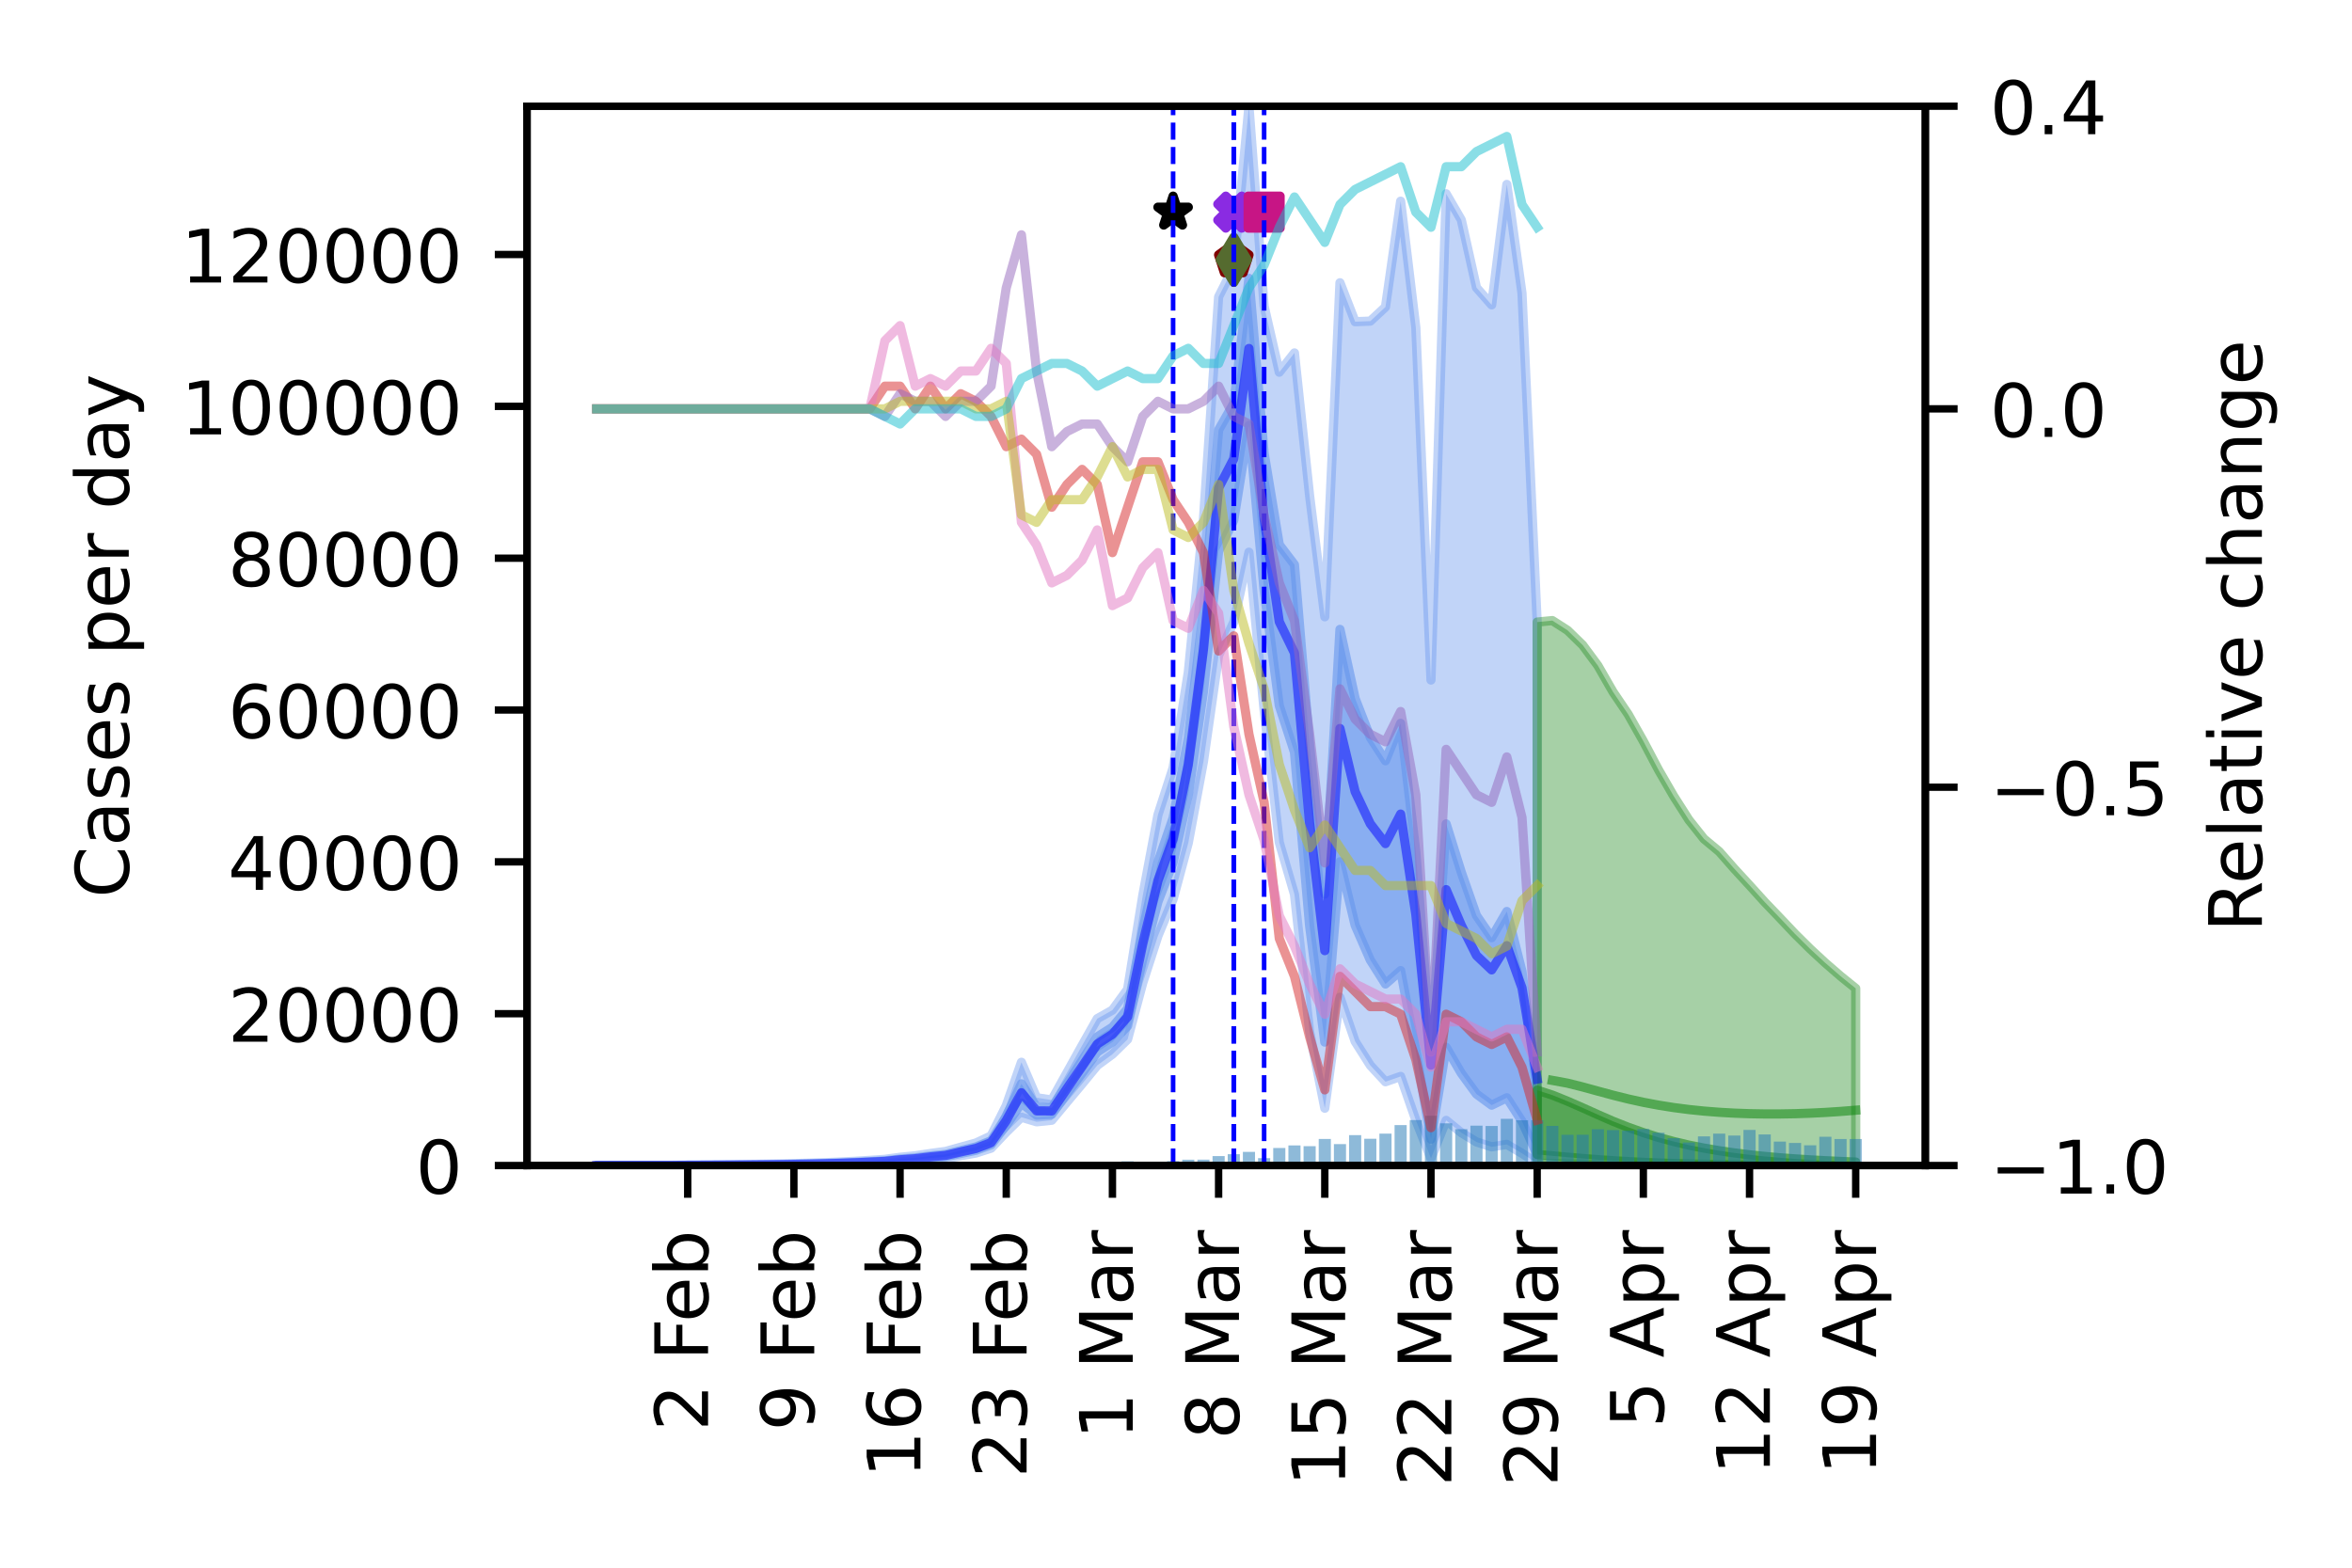 <?xml version="1.0" encoding="utf-8" standalone="no"?>
<!DOCTYPE svg PUBLIC "-//W3C//DTD SVG 1.1//EN"
  "http://www.w3.org/Graphics/SVG/1.1/DTD/svg11.dtd">
<!-- Created with matplotlib (https://matplotlib.org/) -->
<svg height="170.079pt" version="1.1" viewBox="0 0 255.118 170.079" width="255.118pt" xmlns="http://www.w3.org/2000/svg" xmlns:xlink="http://www.w3.org/1999/xlink">
 <defs>
  <style type="text/css">
*{stroke-linecap:butt;stroke-linejoin:round;}
  </style>
 </defs>
 <g id="figure_1">
  <g id="patch_1">
   <path d="M 0 170.079 
L 255.118 170.079 
L 255.118 0 
L 0 0 
z
" style="fill:#ffffff;"/>
  </g>
  <g id="axes_1">
   <g id="patch_2">
    <path d="M 57.17 126.449 
L 208.838 126.449 
L 208.838 11.52 
L 57.17 11.52 
z
" style="fill:#ffffff;"/>
   </g>
   <g id="PolyCollection_1">
    <defs>
     <path d="M 64.722 -43.663 
L 64.722 -43.635 
L 66.367 -43.635 
L 68.013 -43.635 
L 69.658 -43.635 
L 71.304 -43.635 
L 72.949 -43.635 
L 74.594 -43.642 
L 76.24 -43.644 
L 77.885 -43.648 
L 79.53 -43.653 
L 81.176 -43.659 
L 82.821 -43.668 
L 84.466 -43.679 
L 86.112 -43.692 
L 87.757 -43.71 
L 89.402 -43.734 
L 91.048 -43.764 
L 92.693 -43.802 
L 94.338 -43.85 
L 95.984 -43.908 
L 97.629 -44.033 
L 99.274 -44.122 
L 100.92 -44.27 
L 102.565 -44.39 
L 104.21 -44.693 
L 105.856 -44.986 
L 107.501 -45.513 
L 109.147 -47.257 
L 110.792 -48.872 
L 112.437 -48.374 
L 114.083 -48.544 
L 115.728 -50.524 
L 117.373 -52.492 
L 119.019 -54.498 
L 120.664 -55.709 
L 122.309 -57.323 
L 123.955 -63.454 
L 125.6 -68.541 
L 127.245 -72.528 
L 128.891 -78.629 
L 130.536 -87.464 
L 132.181 -98.972 
L 133.827 -102.606 
L 135.472 -110.171 
L 137.117 -93.04 
L 138.763 -78.691 
L 140.408 -73.05 
L 142.053 -58.158 
L 143.699 -49.85 
L 145.344 -61.881 
L 146.99 -57.095 
L 148.635 -54.501 
L 150.28 -52.721 
L 151.926 -53.297 
L 153.571 -48.561 
L 155.216 -44.417 
L 156.862 -48.529 
L 158.507 -47.195 
L 160.152 -46.188 
L 161.798 -45.657 
L 163.443 -45.924 
L 165.088 -44.955 
L 166.734 -43.866 
L 166.734 -102.589 
L 166.734 -102.589 
L 165.088 -138.271 
L 163.443 -150.069 
L 161.798 -137.005 
L 160.152 -138.872 
L 158.507 -146.219 
L 156.862 -149.055 
L 155.216 -96.303 
L 153.571 -134.553 
L 151.926 -148.252 
L 150.28 -136.774 
L 148.635 -135.241 
L 146.99 -135.178 
L 145.344 -139.403 
L 143.699 -103.164 
L 142.053 -116.28 
L 140.408 -131.787 
L 138.763 -129.698 
L 137.117 -136.862 
L 135.472 -158.559 
L 133.827 -141.128 
L 132.181 -137.876 
L 130.536 -113.747 
L 128.891 -97.132 
L 127.245 -86.774 
L 125.6 -81.671 
L 123.955 -72.93 
L 122.309 -62.752 
L 120.664 -60.493 
L 119.019 -59.564 
L 117.373 -56.652 
L 115.728 -53.695 
L 114.083 -50.737 
L 112.437 -50.987 
L 110.792 -54.833 
L 109.147 -50.134 
L 107.501 -46.844 
L 105.856 -46.074 
L 104.21 -45.619 
L 102.565 -45.159 
L 100.92 -44.937 
L 99.274 -44.689 
L 97.629 -44.528 
L 95.984 -44.304 
L 94.338 -44.193 
L 92.693 -44.091 
L 91.048 -44.008 
L 89.402 -43.94 
L 87.757 -43.884 
L 86.112 -43.84 
L 84.466 -43.802 
L 82.821 -43.771 
L 81.176 -43.746 
L 79.53 -43.725 
L 77.885 -43.709 
L 76.24 -43.695 
L 74.594 -43.684 
L 72.949 -43.663 
L 71.304 -43.663 
L 69.658 -43.663 
L 68.013 -43.663 
L 66.367 -43.663 
L 64.722 -43.663 
z
" id="mca47b4dd8c" style="stroke:#6495ed;stroke-opacity:0.4;"/>
    </defs>
    <g clip-path="url(#pbfa0379206)">
     <use style="fill:#6495ed;fill-opacity:0.4;stroke:#6495ed;stroke-opacity:0.4;" x="0" xlink:href="#mca47b4dd8c" y="170.079"/>
    </g>
   </g>
   <g id="PolyCollection_2">
    <defs>
     <path d="M 64.722 -43.649 
L 64.722 -43.64 
L 66.367 -43.64 
L 68.013 -43.64 
L 69.658 -43.64 
L 71.304 -43.64 
L 72.949 -43.64 
L 74.594 -43.65 
L 76.24 -43.654 
L 77.885 -43.66 
L 79.53 -43.668 
L 81.176 -43.678 
L 82.821 -43.69 
L 84.466 -43.706 
L 86.112 -43.725 
L 87.757 -43.75 
L 89.402 -43.782 
L 91.048 -43.822 
L 92.693 -43.872 
L 94.338 -43.935 
L 95.984 -44.005 
L 97.629 -44.16 
L 99.274 -44.266 
L 100.92 -44.445 
L 102.565 -44.59 
L 104.21 -44.942 
L 105.856 -45.283 
L 107.501 -45.88 
L 109.147 -47.997 
L 110.792 -50.415 
L 112.437 -49.104 
L 114.083 -49.179 
L 115.728 -51.44 
L 117.373 -53.656 
L 119.019 -55.946 
L 120.664 -57.029 
L 122.309 -58.779 
L 123.955 -66.026 
L 125.6 -72.248 
L 127.245 -76.517 
L 128.891 -83.864 
L 130.536 -95.061 
L 132.181 -110.291 
L 133.827 -113.632 
L 135.472 -123.919 
L 137.117 -106.027 
L 138.763 -93.527 
L 140.408 -88.474 
L 142.053 -69.627 
L 143.699 -57.022 
L 145.344 -76.584 
L 146.99 -69.694 
L 148.635 -65.926 
L 150.28 -63.326 
L 151.926 -64.777 
L 153.571 -56.114 
L 155.216 -46.491 
L 156.862 -56.457 
L 158.507 -53.641 
L 160.152 -51.387 
L 161.798 -50.179 
L 163.443 -50.983 
L 165.088 -48.431 
L 166.734 -44.833 
L 166.734 -51.808 
L 166.734 -51.808 
L 165.088 -64.681 
L 163.443 -71.189 
L 161.798 -68.355 
L 160.152 -70.752 
L 158.507 -75.439 
L 156.862 -80.692 
L 155.216 -56.06 
L 153.571 -77.655 
L 151.926 -91.603 
L 150.28 -87.545 
L 148.635 -90.071 
L 146.99 -94.299 
L 145.344 -101.796 
L 143.699 -73.084 
L 142.053 -89.216 
L 140.408 -108.816 
L 138.763 -110.979 
L 137.117 -120.922 
L 135.472 -139.879 
L 133.827 -126.328 
L 132.181 -123.434 
L 130.536 -103.828 
L 128.891 -90.022 
L 127.245 -81.335 
L 125.6 -76.545 
L 123.955 -69.172 
L 122.309 -60.639 
L 120.664 -58.634 
L 119.019 -57.59 
L 117.373 -55.024 
L 115.728 -52.458 
L 114.083 -49.889 
L 112.437 -49.971 
L 110.792 -52.497 
L 109.147 -48.956 
L 107.501 -46.327 
L 105.856 -45.649 
L 104.21 -45.257 
L 102.565 -44.845 
L 100.92 -44.672 
L 99.274 -44.459 
L 97.629 -44.328 
L 95.984 -44.138 
L 94.338 -44.049 
L 92.693 -43.969 
L 91.048 -43.904 
L 89.402 -43.851 
L 87.757 -43.809 
L 86.112 -43.775 
L 84.466 -43.747 
L 82.821 -43.725 
L 81.176 -43.706 
L 79.53 -43.692 
L 77.885 -43.68 
L 76.24 -43.671 
L 74.594 -43.664 
L 72.949 -43.649 
L 71.304 -43.649 
L 69.658 -43.649 
L 68.013 -43.649 
L 66.367 -43.649 
L 64.722 -43.649 
z
" id="mef528ed6e3" style="stroke:#6495ed;stroke-opacity:0.6;"/>
    </defs>
    <g clip-path="url(#pbfa0379206)">
     <use style="fill:#6495ed;fill-opacity:0.6;stroke:#6495ed;stroke-opacity:0.6;" x="0" xlink:href="#mef528ed6e3" y="170.079"/>
    </g>
   </g>
   <g id="PolyCollection_3">
    <defs>
     <path d="M 166.734 -102.589 
L 166.734 -43.866 
L 168.379 -43.827 
L 170.024 -43.792 
L 171.67 -43.762 
L 173.315 -43.735 
L 174.96 -43.713 
L 176.606 -43.695 
L 178.251 -43.681 
L 179.896 -43.669 
L 181.542 -43.66 
L 183.187 -43.653 
L 184.832 -43.648 
L 186.478 -43.644 
L 188.123 -43.64 
L 189.769 -43.638 
L 191.414 -43.636 
L 193.059 -43.634 
L 194.705 -43.633 
L 196.35 -43.633 
L 197.995 -43.632 
L 199.641 -43.631 
L 201.286 -43.631 
L 201.286 -62.849 
L 201.286 -62.849 
L 199.641 -64.18 
L 197.995 -65.605 
L 196.35 -67.128 
L 194.705 -68.757 
L 193.059 -70.498 
L 191.414 -72.216 
L 189.769 -74.035 
L 188.123 -75.824 
L 186.478 -77.695 
L 184.832 -79.062 
L 183.187 -81.135 
L 181.542 -83.711 
L 179.896 -86.558 
L 178.251 -89.668 
L 176.606 -92.582 
L 174.96 -95.016 
L 173.315 -97.875 
L 171.67 -100.094 
L 170.024 -101.699 
L 168.379 -102.753 
L 166.734 -102.589 
z
" id="m149d4b0933" style="stroke:#228b22;stroke-opacity:0.4;"/>
    </defs>
    <g clip-path="url(#pbfa0379206)">
     <use style="fill:#228b22;fill-opacity:0.4;stroke:#228b22;stroke-opacity:0.4;" x="0" xlink:href="#m149d4b0933" y="170.079"/>
    </g>
   </g>
   <g id="PolyCollection_4">
    <defs>
     <path d="M 166.734 -51.808 
L 166.734 -44.833 
L 168.379 -44.685 
L 170.024 -44.538 
L 171.67 -44.397 
L 173.315 -44.268 
L 174.96 -44.155 
L 176.606 -44.057 
L 178.251 -43.973 
L 179.896 -43.906 
L 181.542 -43.851 
L 183.187 -43.805 
L 184.832 -43.769 
L 186.478 -43.74 
L 188.123 -43.717 
L 189.769 -43.699 
L 191.414 -43.685 
L 193.059 -43.673 
L 194.705 -43.664 
L 196.35 -43.657 
L 197.995 -43.651 
L 199.641 -43.647 
L 201.286 -43.643 
L 201.286 -44.009 
L 201.286 -44.009 
L 199.641 -44.075 
L 197.995 -44.153 
L 196.35 -44.245 
L 194.705 -44.351 
L 193.059 -44.472 
L 191.414 -44.619 
L 189.769 -44.794 
L 188.123 -44.997 
L 186.478 -45.238 
L 184.832 -45.521 
L 183.187 -45.846 
L 181.542 -46.235 
L 179.896 -46.68 
L 178.251 -47.2 
L 176.606 -47.783 
L 174.96 -48.432 
L 173.315 -49.151 
L 171.67 -49.891 
L 170.024 -50.61 
L 168.379 -51.272 
L 166.734 -51.808 
z
" id="mf1d6e4caae" style="stroke:#228b22;stroke-opacity:0.6;"/>
    </defs>
    <g clip-path="url(#pbfa0379206)">
     <use style="fill:#228b22;fill-opacity:0.6;stroke:#228b22;stroke-opacity:0.6;" x="0" xlink:href="#mf1d6e4caae" y="170.079"/>
    </g>
   </g>
   <g id="PathCollection_1">
    <defs>
     <path d="M -0.866 1.732 
L 0 0.866 
L 0.866 1.732 
L 1.732 0.866 
L 0.866 0 
L 1.732 -0.866 
L 0.866 -1.732 
L 0 -0.866 
L -0.866 -1.732 
L -1.732 -0.866 
L -0.866 0 
L -1.732 0.866 
z
" id="m6acaa80f13" style="stroke:#8a2be2;"/>
    </defs>
    <g clip-path="url(#pbfa0379206)">
     <use style="fill:#8a2be2;stroke:#8a2be2;" x="133.827" xlink:href="#m6acaa80f13" y="23.013"/>
    </g>
   </g>
   <g id="PathCollection_2">
    <defs>
     <path d="M 0 -1.732 
L -0.389 -0.535 
L -1.647 -0.535 
L -0.629 0.204 
L -1.018 1.401 
L -0 0.662 
L 1.018 1.401 
L 0.629 0.204 
L 1.647 -0.535 
L 0.389 -0.535 
z
" id="m5e49a37da5" style="stroke:#000000;"/>
    </defs>
    <g clip-path="url(#pbfa0379206)">
     <use style="stroke:#000000;" x="127.245" xlink:href="#m5e49a37da5" y="23.013"/>
    </g>
   </g>
   <g id="PathCollection_3">
    <defs>
     <path d="M -1.732 1.732 
L 1.732 1.732 
L 1.732 -1.732 
L -1.732 -1.732 
z
" id="m0c331b548a" style="stroke:#c71585;"/>
    </defs>
    <g clip-path="url(#pbfa0379206)">
     <use style="fill:#c71585;stroke:#c71585;" x="137.117" xlink:href="#m0c331b548a" y="23.013"/>
    </g>
   </g>
   <g id="PathCollection_4">
    <defs>
     <path d="M 0 -1.732 
L -1.647 -0.535 
L -1.018 1.401 
L 1.018 1.401 
L 1.647 -0.535 
z
" id="mf4bbfcc90f" style="stroke:#800000;"/>
    </defs>
    <g clip-path="url(#pbfa0379206)">
     <use style="fill:#800000;stroke:#800000;" x="133.827" xlink:href="#mf4bbfcc90f" y="28.185"/>
    </g>
   </g>
   <g id="PathCollection_5">
    <defs>
     <path d="M -0 2.449 
L 1.47 0 
L 0 -2.449 
L -1.47 -0 
z
" id="m14f78b97ba" style="stroke:#556b2f;"/>
    </defs>
    <g clip-path="url(#pbfa0379206)">
     <use style="fill:#556b2f;stroke:#556b2f;" x="133.827" xlink:href="#m14f78b97ba" y="28.185"/>
    </g>
   </g>
   <g id="patch_3">
    <path clip-path="url(#pbfa0379206)" d="M 64.064 126.449 
L 65.38 126.449 
L 65.38 126.449 
L 64.064 126.449 
z
" style="fill:#1f77b4;opacity:0.5;"/>
   </g>
   <g id="patch_4">
    <path clip-path="url(#pbfa0379206)" d="M 65.709 126.449 
L 67.026 126.449 
L 67.026 126.449 
L 65.709 126.449 
z
" style="fill:#1f77b4;opacity:0.5;"/>
   </g>
   <g id="patch_5">
    <path clip-path="url(#pbfa0379206)" d="M 67.355 126.449 
L 68.671 126.449 
L 68.671 126.449 
L 67.355 126.449 
z
" style="fill:#1f77b4;opacity:0.5;"/>
   </g>
   <g id="patch_6">
    <path clip-path="url(#pbfa0379206)" d="M 69 126.449 
L 70.316 126.449 
L 70.316 126.449 
L 69 126.449 
z
" style="fill:#1f77b4;opacity:0.5;"/>
   </g>
   <g id="patch_7">
    <path clip-path="url(#pbfa0379206)" d="M 70.645 126.449 
L 71.962 126.449 
L 71.962 126.446 
L 70.645 126.446 
z
" style="fill:#1f77b4;opacity:0.5;"/>
   </g>
   <g id="patch_8">
    <path clip-path="url(#pbfa0379206)" d="M 72.291 126.449 
L 73.607 126.449 
L 73.607 126.449 
L 72.291 126.449 
z
" style="fill:#1f77b4;opacity:0.5;"/>
   </g>
   <g id="patch_9">
    <path clip-path="url(#pbfa0379206)" d="M 73.936 126.449 
L 75.252 126.449 
L 75.252 126.449 
L 73.936 126.449 
z
" style="fill:#1f77b4;opacity:0.5;"/>
   </g>
   <g id="patch_10">
    <path clip-path="url(#pbfa0379206)" d="M 75.581 126.449 
L 76.898 126.449 
L 76.898 126.449 
L 75.581 126.449 
z
" style="fill:#1f77b4;opacity:0.5;"/>
   </g>
   <g id="patch_11">
    <path clip-path="url(#pbfa0379206)" d="M 77.227 126.449 
L 78.543 126.449 
L 78.543 126.449 
L 77.227 126.449 
z
" style="fill:#1f77b4;opacity:0.5;"/>
   </g>
   <g id="patch_12">
    <path clip-path="url(#pbfa0379206)" d="M 78.872 126.449 
L 80.188 126.449 
L 80.188 126.449 
L 78.872 126.449 
z
" style="fill:#1f77b4;opacity:0.5;"/>
   </g>
   <g id="patch_13">
    <path clip-path="url(#pbfa0379206)" d="M 80.517 126.449 
L 81.834 126.449 
L 81.834 126.449 
L 80.517 126.449 
z
" style="fill:#1f77b4;opacity:0.5;"/>
   </g>
   <g id="patch_14">
    <path clip-path="url(#pbfa0379206)" d="M 82.163 126.449 
L 83.479 126.449 
L 83.479 126.449 
L 82.163 126.449 
z
" style="fill:#1f77b4;opacity:0.5;"/>
   </g>
   <g id="patch_15">
    <path clip-path="url(#pbfa0379206)" d="M 83.808 126.449 
L 85.124 126.449 
L 85.124 126.449 
L 83.808 126.449 
z
" style="fill:#1f77b4;opacity:0.5;"/>
   </g>
   <g id="patch_16">
    <path clip-path="url(#pbfa0379206)" d="M 85.454 126.449 
L 86.77 126.449 
L 86.77 126.449 
L 85.454 126.449 
z
" style="fill:#1f77b4;opacity:0.5;"/>
   </g>
   <g id="patch_17">
    <path clip-path="url(#pbfa0379206)" d="M 87.099 126.449 
L 88.415 126.449 
L 88.415 126.449 
L 87.099 126.449 
z
" style="fill:#1f77b4;opacity:0.5;"/>
   </g>
   <g id="patch_18">
    <path clip-path="url(#pbfa0379206)" d="M 88.744 126.449 
L 90.06 126.449 
L 90.06 126.449 
L 88.744 126.449 
z
" style="fill:#1f77b4;opacity:0.5;"/>
   </g>
   <g id="patch_19">
    <path clip-path="url(#pbfa0379206)" d="M 90.39 126.449 
L 91.706 126.449 
L 91.706 126.449 
L 90.39 126.449 
z
" style="fill:#1f77b4;opacity:0.5;"/>
   </g>
   <g id="patch_20">
    <path clip-path="url(#pbfa0379206)" d="M 92.035 126.449 
L 93.351 126.449 
L 93.351 126.449 
L 92.035 126.449 
z
" style="fill:#1f77b4;opacity:0.5;"/>
   </g>
   <g id="patch_21">
    <path clip-path="url(#pbfa0379206)" d="M 93.68 126.449 
L 94.997 126.449 
L 94.997 126.449 
L 93.68 126.449 
z
" style="fill:#1f77b4;opacity:0.5;"/>
   </g>
   <g id="patch_22">
    <path clip-path="url(#pbfa0379206)" d="M 95.326 126.449 
L 96.642 126.449 
L 96.642 126.449 
L 95.326 126.449 
z
" style="fill:#1f77b4;opacity:0.5;"/>
   </g>
   <g id="patch_23">
    <path clip-path="url(#pbfa0379206)" d="M 96.971 126.449 
L 98.287 126.449 
L 98.287 126.449 
L 96.971 126.449 
z
" style="fill:#1f77b4;opacity:0.5;"/>
   </g>
   <g id="patch_24">
    <path clip-path="url(#pbfa0379206)" d="M 98.616 126.449 
L 99.933 126.449 
L 99.933 126.449 
L 98.616 126.449 
z
" style="fill:#1f77b4;opacity:0.5;"/>
   </g>
   <g id="patch_25">
    <path clip-path="url(#pbfa0379206)" d="M 100.262 126.449 
L 101.578 126.449 
L 101.578 126.449 
L 100.262 126.449 
z
" style="fill:#1f77b4;opacity:0.5;"/>
   </g>
   <g id="patch_26">
    <path clip-path="url(#pbfa0379206)" d="M 101.907 126.449 
L 103.223 126.449 
L 103.223 126.449 
L 101.907 126.449 
z
" style="fill:#1f77b4;opacity:0.5;"/>
   </g>
   <g id="patch_27">
    <path clip-path="url(#pbfa0379206)" d="M 103.552 126.449 
L 104.869 126.449 
L 104.869 126.449 
L 103.552 126.449 
z
" style="fill:#1f77b4;opacity:0.5;"/>
   </g>
   <g id="patch_28">
    <path clip-path="url(#pbfa0379206)" d="M 105.198 126.449 
L 106.514 126.449 
L 106.514 126.449 
L 105.198 126.449 
z
" style="fill:#1f77b4;opacity:0.5;"/>
   </g>
   <g id="patch_29">
    <path clip-path="url(#pbfa0379206)" d="M 106.843 126.449 
L 108.159 126.449 
L 108.159 126.437 
L 106.843 126.437 
z
" style="fill:#1f77b4;opacity:0.5;"/>
   </g>
   <g id="patch_30">
    <path clip-path="url(#pbfa0379206)" d="M 108.488 126.449 
L 109.805 126.449 
L 109.805 126.398 
L 108.488 126.398 
z
" style="fill:#1f77b4;opacity:0.5;"/>
   </g>
   <g id="patch_31">
    <path clip-path="url(#pbfa0379206)" d="M 110.134 126.449 
L 111.45 126.449 
L 111.45 126.405 
L 110.134 126.405 
z
" style="fill:#1f77b4;opacity:0.5;"/>
   </g>
   <g id="patch_32">
    <path clip-path="url(#pbfa0379206)" d="M 111.779 126.449 
L 113.095 126.449 
L 113.095 126.369 
L 111.779 126.369 
z
" style="fill:#1f77b4;opacity:0.5;"/>
   </g>
   <g id="patch_33">
    <path clip-path="url(#pbfa0379206)" d="M 113.424 126.449 
L 114.741 126.449 
L 114.741 126.372 
L 113.424 126.372 
z
" style="fill:#1f77b4;opacity:0.5;"/>
   </g>
   <g id="patch_34">
    <path clip-path="url(#pbfa0379206)" d="M 115.07 126.449 
L 116.386 126.449 
L 116.386 126.384 
L 115.07 126.384 
z
" style="fill:#1f77b4;opacity:0.5;"/>
   </g>
   <g id="patch_35">
    <path clip-path="url(#pbfa0379206)" d="M 116.715 126.449 
L 118.031 126.449 
L 118.031 126.243 
L 116.715 126.243 
z
" style="fill:#1f77b4;opacity:0.5;"/>
   </g>
   <g id="patch_36">
    <path clip-path="url(#pbfa0379206)" d="M 118.36 126.449 
L 119.677 126.449 
L 119.677 126.253 
L 118.36 126.253 
z
" style="fill:#1f77b4;opacity:0.5;"/>
   </g>
   <g id="patch_37">
    <path clip-path="url(#pbfa0379206)" d="M 120.006 126.449 
L 121.322 126.449 
L 121.322 126.251 
L 120.006 126.251 
z
" style="fill:#1f77b4;opacity:0.5;"/>
   </g>
   <g id="patch_38">
    <path clip-path="url(#pbfa0379206)" d="M 121.651 126.449 
L 122.967 126.449 
L 122.967 125.987 
L 121.651 125.987 
z
" style="fill:#1f77b4;opacity:0.5;"/>
   </g>
   <g id="patch_39">
    <path clip-path="url(#pbfa0379206)" d="M 123.297 126.449 
L 124.613 126.449 
L 124.613 126.163 
L 123.297 126.163 
z
" style="fill:#1f77b4;opacity:0.5;"/>
   </g>
   <g id="patch_40">
    <path clip-path="url(#pbfa0379206)" d="M 124.942 126.449 
L 126.258 126.449 
L 126.258 126.065 
L 124.942 126.065 
z
" style="fill:#1f77b4;opacity:0.5;"/>
   </g>
   <g id="patch_41">
    <path clip-path="url(#pbfa0379206)" d="M 126.587 126.449 
L 127.903 126.449 
L 127.903 125.965 
L 126.587 125.965 
z
" style="fill:#1f77b4;opacity:0.5;"/>
   </g>
   <g id="patch_42">
    <path clip-path="url(#pbfa0379206)" d="M 128.233 126.449 
L 129.549 126.449 
L 129.549 125.815 
L 128.233 125.815 
z
" style="fill:#1f77b4;opacity:0.5;"/>
   </g>
   <g id="patch_43">
    <path clip-path="url(#pbfa0379206)" d="M 129.878 126.449 
L 131.194 126.449 
L 131.194 125.808 
L 129.878 125.808 
z
" style="fill:#1f77b4;opacity:0.5;"/>
   </g>
   <g id="patch_44">
    <path clip-path="url(#pbfa0379206)" d="M 131.523 126.449 
L 132.84 126.449 
L 132.84 125.422 
L 131.523 125.422 
z
" style="fill:#1f77b4;opacity:0.5;"/>
   </g>
   <g id="patch_45">
    <path clip-path="url(#pbfa0379206)" d="M 133.169 126.449 
L 134.485 126.449 
L 134.485 125.22 
L 133.169 125.22 
z
" style="fill:#1f77b4;opacity:0.5;"/>
   </g>
   <g id="patch_46">
    <path clip-path="url(#pbfa0379206)" d="M 134.814 126.449 
L 136.13 126.449 
L 136.13 124.969 
L 134.814 124.969 
z
" style="fill:#1f77b4;opacity:0.5;"/>
   </g>
   <g id="patch_47">
    <path clip-path="url(#pbfa0379206)" d="M 136.459 126.449 
L 137.776 126.449 
L 137.776 125.644 
L 136.459 125.644 
z
" style="fill:#1f77b4;opacity:0.5;"/>
   </g>
   <g id="patch_48">
    <path clip-path="url(#pbfa0379206)" d="M 138.105 126.449 
L 139.421 126.449 
L 139.421 124.544 
L 138.105 124.544 
z
" style="fill:#1f77b4;opacity:0.5;"/>
   </g>
   <g id="patch_49">
    <path clip-path="url(#pbfa0379206)" d="M 139.75 126.449 
L 141.066 126.449 
L 141.066 124.265 
L 139.75 124.265 
z
" style="fill:#1f77b4;opacity:0.5;"/>
   </g>
   <g id="patch_50">
    <path clip-path="url(#pbfa0379206)" d="M 141.395 126.449 
L 142.712 126.449 
L 142.712 124.351 
L 141.395 124.351 
z
" style="fill:#1f77b4;opacity:0.5;"/>
   </g>
   <g id="patch_51">
    <path clip-path="url(#pbfa0379206)" d="M 143.041 126.449 
L 144.357 126.449 
L 144.357 123.568 
L 143.041 123.568 
z
" style="fill:#1f77b4;opacity:0.5;"/>
   </g>
   <g id="patch_52">
    <path clip-path="url(#pbfa0379206)" d="M 144.686 126.449 
L 146.002 126.449 
L 146.002 124.124 
L 144.686 124.124 
z
" style="fill:#1f77b4;opacity:0.5;"/>
   </g>
   <g id="patch_53">
    <path clip-path="url(#pbfa0379206)" d="M 146.331 126.449 
L 147.648 126.449 
L 147.648 123.154 
L 146.331 123.154 
z
" style="fill:#1f77b4;opacity:0.5;"/>
   </g>
   <g id="patch_54">
    <path clip-path="url(#pbfa0379206)" d="M 147.977 126.449 
L 149.293 126.449 
L 149.293 123.545 
L 147.977 123.545 
z
" style="fill:#1f77b4;opacity:0.5;"/>
   </g>
   <g id="patch_55">
    <path clip-path="url(#pbfa0379206)" d="M 149.622 126.449 
L 150.938 126.449 
L 150.938 122.984 
L 149.622 122.984 
z
" style="fill:#1f77b4;opacity:0.5;"/>
   </g>
   <g id="patch_56">
    <path clip-path="url(#pbfa0379206)" d="M 151.267 126.449 
L 152.584 126.449 
L 152.584 122.065 
L 151.267 122.065 
z
" style="fill:#1f77b4;opacity:0.5;"/>
   </g>
   <g id="patch_57">
    <path clip-path="url(#pbfa0379206)" d="M 152.913 126.449 
L 154.229 126.449 
L 154.229 121.518 
L 152.913 121.518 
z
" style="fill:#1f77b4;opacity:0.5;"/>
   </g>
   <g id="patch_58">
    <path clip-path="url(#pbfa0379206)" d="M 154.558 126.449 
L 155.874 126.449 
L 155.874 121.048 
L 154.558 121.048 
z
" style="fill:#1f77b4;opacity:0.5;"/>
   </g>
   <g id="patch_59">
    <path clip-path="url(#pbfa0379206)" d="M 156.203 126.449 
L 157.52 126.449 
L 157.52 121.869 
L 156.203 121.869 
z
" style="fill:#1f77b4;opacity:0.5;"/>
   </g>
   <g id="patch_60">
    <path clip-path="url(#pbfa0379206)" d="M 157.849 126.449 
L 159.165 126.449 
L 159.165 122.504 
L 157.849 122.504 
z
" style="fill:#1f77b4;opacity:0.5;"/>
   </g>
   <g id="patch_61">
    <path clip-path="url(#pbfa0379206)" d="M 159.494 126.449 
L 160.81 126.449 
L 160.81 122.125 
L 159.494 122.125 
z
" style="fill:#1f77b4;opacity:0.5;"/>
   </g>
   <g id="patch_62">
    <path clip-path="url(#pbfa0379206)" d="M 161.139 126.449 
L 162.456 126.449 
L 162.456 122.158 
L 161.139 122.158 
z
" style="fill:#1f77b4;opacity:0.5;"/>
   </g>
   <g id="patch_63">
    <path clip-path="url(#pbfa0379206)" d="M 162.785 126.449 
L 164.101 126.449 
L 164.101 121.381 
L 162.785 121.381 
z
" style="fill:#1f77b4;opacity:0.5;"/>
   </g>
   <g id="patch_64">
    <path clip-path="url(#pbfa0379206)" d="M 164.43 126.449 
L 165.746 126.449 
L 165.746 121.541 
L 164.43 121.541 
z
" style="fill:#1f77b4;opacity:0.5;"/>
   </g>
   <g id="patch_65">
    <path clip-path="url(#pbfa0379206)" d="M 166.076 126.449 
L 167.392 126.449 
L 167.392 121.528 
L 166.076 121.528 
z
" style="fill:#1f77b4;opacity:0.5;"/>
   </g>
   <g id="patch_66">
    <path clip-path="url(#pbfa0379206)" d="M 167.721 126.449 
L 169.037 126.449 
L 169.037 122.152 
L 167.721 122.152 
z
" style="fill:#1f77b4;opacity:0.5;"/>
   </g>
   <g id="patch_67">
    <path clip-path="url(#pbfa0379206)" d="M 169.366 126.449 
L 170.683 126.449 
L 170.683 123.113 
L 169.366 123.113 
z
" style="fill:#1f77b4;opacity:0.5;"/>
   </g>
   <g id="patch_68">
    <path clip-path="url(#pbfa0379206)" d="M 171.012 126.449 
L 172.328 126.449 
L 172.328 123.11 
L 171.012 123.11 
z
" style="fill:#1f77b4;opacity:0.5;"/>
   </g>
   <g id="patch_69">
    <path clip-path="url(#pbfa0379206)" d="M 172.657 126.449 
L 173.973 126.449 
L 173.973 122.51 
L 172.657 122.51 
z
" style="fill:#1f77b4;opacity:0.5;"/>
   </g>
   <g id="patch_70">
    <path clip-path="url(#pbfa0379206)" d="M 174.302 126.449 
L 175.619 126.449 
L 175.619 122.604 
L 174.302 122.604 
z
" style="fill:#1f77b4;opacity:0.5;"/>
   </g>
   <g id="patch_71">
    <path clip-path="url(#pbfa0379206)" d="M 175.948 126.449 
L 177.264 126.449 
L 177.264 122.672 
L 175.948 122.672 
z
" style="fill:#1f77b4;opacity:0.5;"/>
   </g>
   <g id="patch_72">
    <path clip-path="url(#pbfa0379206)" d="M 177.593 126.449 
L 178.909 126.449 
L 178.909 122.491 
L 177.593 122.491 
z
" style="fill:#1f77b4;opacity:0.5;"/>
   </g>
   <g id="patch_73">
    <path clip-path="url(#pbfa0379206)" d="M 179.238 126.449 
L 180.555 126.449 
L 180.555 122.894 
L 179.238 122.894 
z
" style="fill:#1f77b4;opacity:0.5;"/>
   </g>
   <g id="patch_74">
    <path clip-path="url(#pbfa0379206)" d="M 180.884 126.449 
L 182.2 126.449 
L 182.2 123.484 
L 180.884 123.484 
z
" style="fill:#1f77b4;opacity:0.5;"/>
   </g>
   <g id="patch_75">
    <path clip-path="url(#pbfa0379206)" d="M 182.529 126.449 
L 183.845 126.449 
L 183.845 123.946 
L 182.529 123.946 
z
" style="fill:#1f77b4;opacity:0.5;"/>
   </g>
   <g id="patch_76">
    <path clip-path="url(#pbfa0379206)" d="M 184.174 126.449 
L 185.491 126.449 
L 185.491 123.289 
L 184.174 123.289 
z
" style="fill:#1f77b4;opacity:0.5;"/>
   </g>
   <g id="patch_77">
    <path clip-path="url(#pbfa0379206)" d="M 185.82 126.449 
L 187.136 126.449 
L 187.136 122.986 
L 185.82 122.986 
z
" style="fill:#1f77b4;opacity:0.5;"/>
   </g>
   <g id="patch_78">
    <path clip-path="url(#pbfa0379206)" d="M 187.465 126.449 
L 188.781 126.449 
L 188.781 123.195 
L 187.465 123.195 
z
" style="fill:#1f77b4;opacity:0.5;"/>
   </g>
   <g id="patch_79">
    <path clip-path="url(#pbfa0379206)" d="M 189.11 126.449 
L 190.427 126.449 
L 190.427 122.583 
L 189.11 122.583 
z
" style="fill:#1f77b4;opacity:0.5;"/>
   </g>
   <g id="patch_80">
    <path clip-path="url(#pbfa0379206)" d="M 190.756 126.449 
L 192.072 126.449 
L 192.072 123.078 
L 190.756 123.078 
z
" style="fill:#1f77b4;opacity:0.5;"/>
   </g>
   <g id="patch_81">
    <path clip-path="url(#pbfa0379206)" d="M 192.401 126.449 
L 193.717 126.449 
L 193.717 123.852 
L 192.401 123.852 
z
" style="fill:#1f77b4;opacity:0.5;"/>
   </g>
   <g id="patch_82">
    <path clip-path="url(#pbfa0379206)" d="M 194.046 126.449 
L 195.363 126.449 
L 195.363 124.001 
L 194.046 124.001 
z
" style="fill:#1f77b4;opacity:0.5;"/>
   </g>
   <g id="patch_83">
    <path clip-path="url(#pbfa0379206)" d="M 195.692 126.449 
L 197.008 126.449 
L 197.008 124.252 
L 195.692 124.252 
z
" style="fill:#1f77b4;opacity:0.5;"/>
   </g>
   <g id="patch_84">
    <path clip-path="url(#pbfa0379206)" d="M 197.337 126.449 
L 198.653 126.449 
L 198.653 123.33 
L 197.337 123.33 
z
" style="fill:#1f77b4;opacity:0.5;"/>
   </g>
   <g id="patch_85">
    <path clip-path="url(#pbfa0379206)" d="M 198.982 126.449 
L 200.299 126.449 
L 200.299 123.572 
L 198.982 123.572 
z
" style="fill:#1f77b4;opacity:0.5;"/>
   </g>
   <g id="patch_86">
    <path clip-path="url(#pbfa0379206)" d="M 200.628 126.449 
L 201.944 126.449 
L 201.944 123.573 
L 200.628 123.573 
z
" style="fill:#1f77b4;opacity:0.5;"/>
   </g>
   <g id="matplotlib.axis_1">
    <g id="xtick_1">
     <g id="line2d_1">
      <defs>
       <path d="M 0 0 
L 0 3.5 
" id="m0b2590c468" style="stroke:#000000;stroke-width:0.8;"/>
      </defs>
      <g>
       <use style="stroke:#000000;stroke-width:0.8;" x="201.286" xlink:href="#m0b2590c468" y="126.449"/>
      </g>
     </g>
     <g id="text_1">
      <!-- 19 Apr -->
      <defs>
       <path d="M 12.406 8.297 
L 28.516 8.297 
L 28.516 63.922 
L 10.984 60.406 
L 10.984 69.391 
L 28.422 72.906 
L 38.281 72.906 
L 38.281 8.297 
L 54.391 8.297 
L 54.391 0 
L 12.406 0 
z
" id="DejaVuSans-49"/>
       <path d="M 10.984 1.516 
L 10.984 10.5 
Q 14.703 8.734 18.5 7.812 
Q 22.312 6.891 25.984 6.891 
Q 35.75 6.891 40.891 13.453 
Q 46.047 20.016 46.781 33.406 
Q 43.953 29.203 39.594 26.953 
Q 35.25 24.703 29.984 24.703 
Q 19.047 24.703 12.672 31.312 
Q 6.297 37.938 6.297 49.422 
Q 6.297 60.641 12.938 67.422 
Q 19.578 74.219 30.609 74.219 
Q 43.266 74.219 49.922 64.516 
Q 56.594 54.828 56.594 36.375 
Q 56.594 19.141 48.406 8.859 
Q 40.234 -1.422 26.422 -1.422 
Q 22.703 -1.422 18.891 -0.688 
Q 15.094 0.047 10.984 1.516 
z
M 30.609 32.422 
Q 37.25 32.422 41.125 36.953 
Q 45.016 41.5 45.016 49.422 
Q 45.016 57.281 41.125 61.844 
Q 37.25 66.406 30.609 66.406 
Q 23.969 66.406 20.094 61.844 
Q 16.219 57.281 16.219 49.422 
Q 16.219 41.5 20.094 36.953 
Q 23.969 32.422 30.609 32.422 
z
" id="DejaVuSans-57"/>
       <path id="DejaVuSans-32"/>
       <path d="M 34.188 63.188 
L 20.797 26.906 
L 47.609 26.906 
z
M 28.609 72.906 
L 39.797 72.906 
L 67.578 0 
L 57.328 0 
L 50.688 18.703 
L 17.828 18.703 
L 11.188 0 
L 0.781 0 
z
" id="DejaVuSans-65"/>
       <path d="M 18.109 8.203 
L 18.109 -20.797 
L 9.078 -20.797 
L 9.078 54.688 
L 18.109 54.688 
L 18.109 46.391 
Q 20.953 51.266 25.266 53.625 
Q 29.594 56 35.594 56 
Q 45.562 56 51.781 48.094 
Q 58.016 40.188 58.016 27.297 
Q 58.016 14.406 51.781 6.484 
Q 45.562 -1.422 35.594 -1.422 
Q 29.594 -1.422 25.266 0.953 
Q 20.953 3.328 18.109 8.203 
z
M 48.688 27.297 
Q 48.688 37.203 44.609 42.844 
Q 40.531 48.484 33.406 48.484 
Q 26.266 48.484 22.188 42.844 
Q 18.109 37.203 18.109 27.297 
Q 18.109 17.391 22.188 11.75 
Q 26.266 6.109 33.406 6.109 
Q 40.531 6.109 44.609 11.75 
Q 48.688 17.391 48.688 27.297 
z
" id="DejaVuSans-112"/>
       <path d="M 41.109 46.297 
Q 39.594 47.172 37.812 47.578 
Q 36.031 48 33.891 48 
Q 26.266 48 22.188 43.047 
Q 18.109 38.094 18.109 28.812 
L 18.109 0 
L 9.078 0 
L 9.078 54.688 
L 18.109 54.688 
L 18.109 46.188 
Q 20.953 51.172 25.484 53.578 
Q 30.031 56 36.531 56 
Q 37.453 56 38.578 55.875 
Q 39.703 55.766 41.062 55.516 
z
" id="DejaVuSans-114"/>
      </defs>
      <g transform="translate(203.493 160.011)rotate(-90)scale(0.08 -0.08)">
       <use xlink:href="#DejaVuSans-49"/>
       <use x="63.623" xlink:href="#DejaVuSans-57"/>
       <use x="127.246" xlink:href="#DejaVuSans-32"/>
       <use x="159.033" xlink:href="#DejaVuSans-65"/>
       <use x="227.441" xlink:href="#DejaVuSans-112"/>
       <use x="290.918" xlink:href="#DejaVuSans-114"/>
      </g>
     </g>
    </g>
    <g id="xtick_2">
     <g id="line2d_2">
      <g>
       <use style="stroke:#000000;stroke-width:0.8;" x="189.769" xlink:href="#m0b2590c468" y="126.449"/>
      </g>
     </g>
     <g id="text_2">
      <!-- 12 Apr -->
      <defs>
       <path d="M 19.188 8.297 
L 53.609 8.297 
L 53.609 0 
L 7.328 0 
L 7.328 8.297 
Q 12.938 14.109 22.625 23.891 
Q 32.328 33.688 34.812 36.531 
Q 39.547 41.844 41.422 45.531 
Q 43.312 49.219 43.312 52.781 
Q 43.312 58.594 39.234 62.25 
Q 35.156 65.922 28.609 65.922 
Q 23.969 65.922 18.812 64.312 
Q 13.672 62.703 7.812 59.422 
L 7.812 69.391 
Q 13.766 71.781 18.938 73 
Q 24.125 74.219 28.422 74.219 
Q 39.75 74.219 46.484 68.547 
Q 53.219 62.891 53.219 53.422 
Q 53.219 48.922 51.531 44.891 
Q 49.859 40.875 45.406 35.406 
Q 44.188 33.984 37.641 27.219 
Q 31.109 20.453 19.188 8.297 
z
" id="DejaVuSans-50"/>
      </defs>
      <g transform="translate(191.976 160.011)rotate(-90)scale(0.08 -0.08)">
       <use xlink:href="#DejaVuSans-49"/>
       <use x="63.623" xlink:href="#DejaVuSans-50"/>
       <use x="127.246" xlink:href="#DejaVuSans-32"/>
       <use x="159.033" xlink:href="#DejaVuSans-65"/>
       <use x="227.441" xlink:href="#DejaVuSans-112"/>
       <use x="290.918" xlink:href="#DejaVuSans-114"/>
      </g>
     </g>
    </g>
    <g id="xtick_3">
     <g id="line2d_3">
      <g>
       <use style="stroke:#000000;stroke-width:0.8;" x="178.251" xlink:href="#m0b2590c468" y="126.449"/>
      </g>
     </g>
     <g id="text_3">
      <!-- 5 Apr -->
      <defs>
       <path d="M 10.797 72.906 
L 49.516 72.906 
L 49.516 64.594 
L 19.828 64.594 
L 19.828 46.734 
Q 21.969 47.469 24.109 47.828 
Q 26.266 48.188 28.422 48.188 
Q 40.625 48.188 47.75 41.5 
Q 54.891 34.812 54.891 23.391 
Q 54.891 11.625 47.562 5.094 
Q 40.234 -1.422 26.906 -1.422 
Q 22.312 -1.422 17.547 -0.641 
Q 12.797 0.141 7.719 1.703 
L 7.719 11.625 
Q 12.109 9.234 16.797 8.062 
Q 21.484 6.891 26.703 6.891 
Q 35.156 6.891 40.078 11.328 
Q 45.016 15.766 45.016 23.391 
Q 45.016 31 40.078 35.438 
Q 35.156 39.891 26.703 39.891 
Q 22.75 39.891 18.812 39.016 
Q 14.891 38.141 10.797 36.281 
z
" id="DejaVuSans-53"/>
      </defs>
      <g transform="translate(180.459 154.921)rotate(-90)scale(0.08 -0.08)">
       <use xlink:href="#DejaVuSans-53"/>
       <use x="63.623" xlink:href="#DejaVuSans-32"/>
       <use x="95.41" xlink:href="#DejaVuSans-65"/>
       <use x="163.818" xlink:href="#DejaVuSans-112"/>
       <use x="227.295" xlink:href="#DejaVuSans-114"/>
      </g>
     </g>
    </g>
    <g id="xtick_4">
     <g id="line2d_4">
      <g>
       <use style="stroke:#000000;stroke-width:0.8;" x="166.734" xlink:href="#m0b2590c468" y="126.449"/>
      </g>
     </g>
     <g id="text_4">
      <!-- 29 Mar -->
      <defs>
       <path d="M 9.812 72.906 
L 24.516 72.906 
L 43.109 23.297 
L 61.812 72.906 
L 76.516 72.906 
L 76.516 0 
L 66.891 0 
L 66.891 64.016 
L 48.094 14.016 
L 38.188 14.016 
L 19.391 64.016 
L 19.391 0 
L 9.812 0 
z
" id="DejaVuSans-77"/>
       <path d="M 34.281 27.484 
Q 23.391 27.484 19.188 25 
Q 14.984 22.516 14.984 16.5 
Q 14.984 11.719 18.141 8.906 
Q 21.297 6.109 26.703 6.109 
Q 34.188 6.109 38.703 11.406 
Q 43.219 16.703 43.219 25.484 
L 43.219 27.484 
z
M 52.203 31.203 
L 52.203 0 
L 43.219 0 
L 43.219 8.297 
Q 40.141 3.328 35.547 0.953 
Q 30.953 -1.422 24.312 -1.422 
Q 15.922 -1.422 10.953 3.297 
Q 6 8.016 6 15.922 
Q 6 25.141 12.172 29.828 
Q 18.359 34.516 30.609 34.516 
L 43.219 34.516 
L 43.219 35.406 
Q 43.219 41.609 39.141 45 
Q 35.062 48.391 27.688 48.391 
Q 23 48.391 18.547 47.266 
Q 14.109 46.141 10.016 43.891 
L 10.016 52.203 
Q 14.938 54.109 19.578 55.047 
Q 24.219 56 28.609 56 
Q 40.484 56 46.344 49.844 
Q 52.203 43.703 52.203 31.203 
z
" id="DejaVuSans-97"/>
      </defs>
      <g transform="translate(168.941 161.265)rotate(-90)scale(0.08 -0.08)">
       <use xlink:href="#DejaVuSans-50"/>
       <use x="63.623" xlink:href="#DejaVuSans-57"/>
       <use x="127.246" xlink:href="#DejaVuSans-32"/>
       <use x="159.033" xlink:href="#DejaVuSans-77"/>
       <use x="245.312" xlink:href="#DejaVuSans-97"/>
       <use x="306.592" xlink:href="#DejaVuSans-114"/>
      </g>
     </g>
    </g>
    <g id="xtick_5">
     <g id="line2d_5">
      <g>
       <use style="stroke:#000000;stroke-width:0.8;" x="155.216" xlink:href="#m0b2590c468" y="126.449"/>
      </g>
     </g>
     <g id="text_5">
      <!-- 22 Mar -->
      <g transform="translate(157.424 161.265)rotate(-90)scale(0.08 -0.08)">
       <use xlink:href="#DejaVuSans-50"/>
       <use x="63.623" xlink:href="#DejaVuSans-50"/>
       <use x="127.246" xlink:href="#DejaVuSans-32"/>
       <use x="159.033" xlink:href="#DejaVuSans-77"/>
       <use x="245.312" xlink:href="#DejaVuSans-97"/>
       <use x="306.592" xlink:href="#DejaVuSans-114"/>
      </g>
     </g>
    </g>
    <g id="xtick_6">
     <g id="line2d_6">
      <g>
       <use style="stroke:#000000;stroke-width:0.8;" x="143.699" xlink:href="#m0b2590c468" y="126.449"/>
      </g>
     </g>
     <g id="text_6">
      <!-- 15 Mar -->
      <g transform="translate(145.906 161.265)rotate(-90)scale(0.08 -0.08)">
       <use xlink:href="#DejaVuSans-49"/>
       <use x="63.623" xlink:href="#DejaVuSans-53"/>
       <use x="127.246" xlink:href="#DejaVuSans-32"/>
       <use x="159.033" xlink:href="#DejaVuSans-77"/>
       <use x="245.312" xlink:href="#DejaVuSans-97"/>
       <use x="306.592" xlink:href="#DejaVuSans-114"/>
      </g>
     </g>
    </g>
    <g id="xtick_7">
     <g id="line2d_7">
      <g>
       <use style="stroke:#000000;stroke-width:0.8;" x="132.181" xlink:href="#m0b2590c468" y="126.449"/>
      </g>
     </g>
     <g id="text_7">
      <!-- 8 Mar -->
      <defs>
       <path d="M 31.781 34.625 
Q 24.75 34.625 20.719 30.859 
Q 16.703 27.094 16.703 20.516 
Q 16.703 13.922 20.719 10.156 
Q 24.75 6.391 31.781 6.391 
Q 38.812 6.391 42.859 10.172 
Q 46.922 13.969 46.922 20.516 
Q 46.922 27.094 42.891 30.859 
Q 38.875 34.625 31.781 34.625 
z
M 21.922 38.812 
Q 15.578 40.375 12.031 44.719 
Q 8.5 49.078 8.5 55.328 
Q 8.5 64.062 14.719 69.141 
Q 20.953 74.219 31.781 74.219 
Q 42.672 74.219 48.875 69.141 
Q 55.078 64.062 55.078 55.328 
Q 55.078 49.078 51.531 44.719 
Q 48 40.375 41.703 38.812 
Q 48.828 37.156 52.797 32.312 
Q 56.781 27.484 56.781 20.516 
Q 56.781 9.906 50.312 4.234 
Q 43.844 -1.422 31.781 -1.422 
Q 19.734 -1.422 13.25 4.234 
Q 6.781 9.906 6.781 20.516 
Q 6.781 27.484 10.781 32.312 
Q 14.797 37.156 21.922 38.812 
z
M 18.312 54.391 
Q 18.312 48.734 21.844 45.562 
Q 25.391 42.391 31.781 42.391 
Q 38.141 42.391 41.719 45.562 
Q 45.312 48.734 45.312 54.391 
Q 45.312 60.062 41.719 63.234 
Q 38.141 66.406 31.781 66.406 
Q 25.391 66.406 21.844 63.234 
Q 18.312 60.062 18.312 54.391 
z
" id="DejaVuSans-56"/>
      </defs>
      <g transform="translate(134.389 156.175)rotate(-90)scale(0.08 -0.08)">
       <use xlink:href="#DejaVuSans-56"/>
       <use x="63.623" xlink:href="#DejaVuSans-32"/>
       <use x="95.41" xlink:href="#DejaVuSans-77"/>
       <use x="181.689" xlink:href="#DejaVuSans-97"/>
       <use x="242.969" xlink:href="#DejaVuSans-114"/>
      </g>
     </g>
    </g>
    <g id="xtick_8">
     <g id="line2d_8">
      <g>
       <use style="stroke:#000000;stroke-width:0.8;" x="120.664" xlink:href="#m0b2590c468" y="126.449"/>
      </g>
     </g>
     <g id="text_8">
      <!-- 1 Mar -->
      <g transform="translate(122.871 156.175)rotate(-90)scale(0.08 -0.08)">
       <use xlink:href="#DejaVuSans-49"/>
       <use x="63.623" xlink:href="#DejaVuSans-32"/>
       <use x="95.41" xlink:href="#DejaVuSans-77"/>
       <use x="181.689" xlink:href="#DejaVuSans-97"/>
       <use x="242.969" xlink:href="#DejaVuSans-114"/>
      </g>
     </g>
    </g>
    <g id="xtick_9">
     <g id="line2d_9">
      <g>
       <use style="stroke:#000000;stroke-width:0.8;" x="109.147" xlink:href="#m0b2590c468" y="126.449"/>
      </g>
     </g>
     <g id="text_9">
      <!-- 23 Feb -->
      <defs>
       <path d="M 40.578 39.312 
Q 47.656 37.797 51.625 33 
Q 55.609 28.219 55.609 21.188 
Q 55.609 10.406 48.188 4.484 
Q 40.766 -1.422 27.094 -1.422 
Q 22.516 -1.422 17.656 -0.516 
Q 12.797 0.391 7.625 2.203 
L 7.625 11.719 
Q 11.719 9.328 16.594 8.109 
Q 21.484 6.891 26.812 6.891 
Q 36.078 6.891 40.938 10.547 
Q 45.797 14.203 45.797 21.188 
Q 45.797 27.641 41.281 31.266 
Q 36.766 34.906 28.719 34.906 
L 20.219 34.906 
L 20.219 43.016 
L 29.109 43.016 
Q 36.375 43.016 40.234 45.922 
Q 44.094 48.828 44.094 54.297 
Q 44.094 59.906 40.109 62.906 
Q 36.141 65.922 28.719 65.922 
Q 24.656 65.922 20.016 65.031 
Q 15.375 64.156 9.812 62.312 
L 9.812 71.094 
Q 15.438 72.656 20.344 73.438 
Q 25.25 74.219 29.594 74.219 
Q 40.828 74.219 47.359 69.109 
Q 53.906 64.016 53.906 55.328 
Q 53.906 49.266 50.438 45.094 
Q 46.969 40.922 40.578 39.312 
z
" id="DejaVuSans-51"/>
       <path d="M 9.812 72.906 
L 51.703 72.906 
L 51.703 64.594 
L 19.672 64.594 
L 19.672 43.109 
L 48.578 43.109 
L 48.578 34.812 
L 19.672 34.812 
L 19.672 0 
L 9.812 0 
z
" id="DejaVuSans-70"/>
       <path d="M 56.203 29.594 
L 56.203 25.203 
L 14.891 25.203 
Q 15.484 15.922 20.484 11.062 
Q 25.484 6.203 34.422 6.203 
Q 39.594 6.203 44.453 7.469 
Q 49.312 8.734 54.109 11.281 
L 54.109 2.781 
Q 49.266 0.734 44.188 -0.344 
Q 39.109 -1.422 33.891 -1.422 
Q 20.797 -1.422 13.156 6.188 
Q 5.516 13.812 5.516 26.812 
Q 5.516 40.234 12.766 48.109 
Q 20.016 56 32.328 56 
Q 43.359 56 49.781 48.891 
Q 56.203 41.797 56.203 29.594 
z
M 47.219 32.234 
Q 47.125 39.594 43.094 43.984 
Q 39.062 48.391 32.422 48.391 
Q 24.906 48.391 20.391 44.141 
Q 15.875 39.891 15.188 32.172 
z
" id="DejaVuSans-101"/>
       <path d="M 48.688 27.297 
Q 48.688 37.203 44.609 42.844 
Q 40.531 48.484 33.406 48.484 
Q 26.266 48.484 22.188 42.844 
Q 18.109 37.203 18.109 27.297 
Q 18.109 17.391 22.188 11.75 
Q 26.266 6.109 33.406 6.109 
Q 40.531 6.109 44.609 11.75 
Q 48.688 17.391 48.688 27.297 
z
M 18.109 46.391 
Q 20.953 51.266 25.266 53.625 
Q 29.594 56 35.594 56 
Q 45.562 56 51.781 48.094 
Q 58.016 40.188 58.016 27.297 
Q 58.016 14.406 51.781 6.484 
Q 45.562 -1.422 35.594 -1.422 
Q 29.594 -1.422 25.266 0.953 
Q 20.953 3.328 18.109 8.203 
L 18.109 0 
L 9.078 0 
L 9.078 75.984 
L 18.109 75.984 
z
" id="DejaVuSans-98"/>
      </defs>
      <g transform="translate(111.354 160.334)rotate(-90)scale(0.08 -0.08)">
       <use xlink:href="#DejaVuSans-50"/>
       <use x="63.623" xlink:href="#DejaVuSans-51"/>
       <use x="127.246" xlink:href="#DejaVuSans-32"/>
       <use x="159.033" xlink:href="#DejaVuSans-70"/>
       <use x="211.053" xlink:href="#DejaVuSans-101"/>
       <use x="272.576" xlink:href="#DejaVuSans-98"/>
      </g>
     </g>
    </g>
    <g id="xtick_10">
     <g id="line2d_10">
      <g>
       <use style="stroke:#000000;stroke-width:0.8;" x="97.629" xlink:href="#m0b2590c468" y="126.449"/>
      </g>
     </g>
     <g id="text_10">
      <!-- 16 Feb -->
      <defs>
       <path d="M 33.016 40.375 
Q 26.375 40.375 22.484 35.828 
Q 18.609 31.297 18.609 23.391 
Q 18.609 15.531 22.484 10.953 
Q 26.375 6.391 33.016 6.391 
Q 39.656 6.391 43.531 10.953 
Q 47.406 15.531 47.406 23.391 
Q 47.406 31.297 43.531 35.828 
Q 39.656 40.375 33.016 40.375 
z
M 52.594 71.297 
L 52.594 62.312 
Q 48.875 64.062 45.094 64.984 
Q 41.312 65.922 37.594 65.922 
Q 27.828 65.922 22.672 59.328 
Q 17.531 52.734 16.797 39.406 
Q 19.672 43.656 24.016 45.922 
Q 28.375 48.188 33.594 48.188 
Q 44.578 48.188 50.953 41.516 
Q 57.328 34.859 57.328 23.391 
Q 57.328 12.156 50.688 5.359 
Q 44.047 -1.422 33.016 -1.422 
Q 20.359 -1.422 13.672 8.266 
Q 6.984 17.969 6.984 36.375 
Q 6.984 53.656 15.188 63.938 
Q 23.391 74.219 37.203 74.219 
Q 40.922 74.219 44.703 73.484 
Q 48.484 72.75 52.594 71.297 
z
" id="DejaVuSans-54"/>
      </defs>
      <g transform="translate(99.837 160.334)rotate(-90)scale(0.08 -0.08)">
       <use xlink:href="#DejaVuSans-49"/>
       <use x="63.623" xlink:href="#DejaVuSans-54"/>
       <use x="127.246" xlink:href="#DejaVuSans-32"/>
       <use x="159.033" xlink:href="#DejaVuSans-70"/>
       <use x="211.053" xlink:href="#DejaVuSans-101"/>
       <use x="272.576" xlink:href="#DejaVuSans-98"/>
      </g>
     </g>
    </g>
    <g id="xtick_11">
     <g id="line2d_11">
      <g>
       <use style="stroke:#000000;stroke-width:0.8;" x="86.112" xlink:href="#m0b2590c468" y="126.449"/>
      </g>
     </g>
     <g id="text_11">
      <!-- 9 Feb -->
      <g transform="translate(88.319 155.244)rotate(-90)scale(0.08 -0.08)">
       <use xlink:href="#DejaVuSans-57"/>
       <use x="63.623" xlink:href="#DejaVuSans-32"/>
       <use x="95.41" xlink:href="#DejaVuSans-70"/>
       <use x="147.43" xlink:href="#DejaVuSans-101"/>
       <use x="208.953" xlink:href="#DejaVuSans-98"/>
      </g>
     </g>
    </g>
    <g id="xtick_12">
     <g id="line2d_12">
      <g>
       <use style="stroke:#000000;stroke-width:0.8;" x="74.594" xlink:href="#m0b2590c468" y="126.449"/>
      </g>
     </g>
     <g id="text_12">
      <!-- 2 Feb -->
      <g transform="translate(76.802 155.244)rotate(-90)scale(0.08 -0.08)">
       <use xlink:href="#DejaVuSans-50"/>
       <use x="63.623" xlink:href="#DejaVuSans-32"/>
       <use x="95.41" xlink:href="#DejaVuSans-70"/>
       <use x="147.43" xlink:href="#DejaVuSans-101"/>
       <use x="208.953" xlink:href="#DejaVuSans-98"/>
      </g>
     </g>
    </g>
   </g>
   <g id="matplotlib.axis_2">
    <g id="ytick_1">
     <g id="line2d_13">
      <defs>
       <path d="M 0 0 
L -3.5 0 
" id="m291dde6be2" style="stroke:#000000;stroke-width:0.8;"/>
      </defs>
      <g>
       <use style="stroke:#000000;stroke-width:0.8;" x="57.17" xlink:href="#m291dde6be2" y="126.449"/>
      </g>
     </g>
     <g id="text_13">
      <!-- 0 -->
      <defs>
       <path d="M 31.781 66.406 
Q 24.172 66.406 20.328 58.906 
Q 16.5 51.422 16.5 36.375 
Q 16.5 21.391 20.328 13.891 
Q 24.172 6.391 31.781 6.391 
Q 39.453 6.391 43.281 13.891 
Q 47.125 21.391 47.125 36.375 
Q 47.125 51.422 43.281 58.906 
Q 39.453 66.406 31.781 66.406 
z
M 31.781 74.219 
Q 44.047 74.219 50.516 64.516 
Q 56.984 54.828 56.984 36.375 
Q 56.984 17.969 50.516 8.266 
Q 44.047 -1.422 31.781 -1.422 
Q 19.531 -1.422 13.062 8.266 
Q 6.594 17.969 6.594 36.375 
Q 6.594 54.828 13.062 64.516 
Q 19.531 74.219 31.781 74.219 
z
" id="DejaVuSans-48"/>
      </defs>
      <g transform="translate(45.08 129.488)scale(0.08 -0.08)">
       <use xlink:href="#DejaVuSans-48"/>
      </g>
     </g>
    </g>
    <g id="ytick_2">
     <g id="line2d_14">
      <g>
       <use style="stroke:#000000;stroke-width:0.8;" x="57.17" xlink:href="#m291dde6be2" y="109.976"/>
      </g>
     </g>
     <g id="text_14">
      <!-- 20000 -->
      <g transform="translate(24.72 113.015)scale(0.08 -0.08)">
       <use xlink:href="#DejaVuSans-50"/>
       <use x="63.623" xlink:href="#DejaVuSans-48"/>
       <use x="127.246" xlink:href="#DejaVuSans-48"/>
       <use x="190.869" xlink:href="#DejaVuSans-48"/>
       <use x="254.492" xlink:href="#DejaVuSans-48"/>
      </g>
     </g>
    </g>
    <g id="ytick_3">
     <g id="line2d_15">
      <g>
       <use style="stroke:#000000;stroke-width:0.8;" x="57.17" xlink:href="#m291dde6be2" y="93.503"/>
      </g>
     </g>
     <g id="text_15">
      <!-- 40000 -->
      <defs>
       <path d="M 37.797 64.312 
L 12.891 25.391 
L 37.797 25.391 
z
M 35.203 72.906 
L 47.609 72.906 
L 47.609 25.391 
L 58.016 25.391 
L 58.016 17.188 
L 47.609 17.188 
L 47.609 0 
L 37.797 0 
L 37.797 17.188 
L 4.891 17.188 
L 4.891 26.703 
z
" id="DejaVuSans-52"/>
      </defs>
      <g transform="translate(24.72 96.542)scale(0.08 -0.08)">
       <use xlink:href="#DejaVuSans-52"/>
       <use x="63.623" xlink:href="#DejaVuSans-48"/>
       <use x="127.246" xlink:href="#DejaVuSans-48"/>
       <use x="190.869" xlink:href="#DejaVuSans-48"/>
       <use x="254.492" xlink:href="#DejaVuSans-48"/>
      </g>
     </g>
    </g>
    <g id="ytick_4">
     <g id="line2d_16">
      <g>
       <use style="stroke:#000000;stroke-width:0.8;" x="57.17" xlink:href="#m291dde6be2" y="77.03"/>
      </g>
     </g>
     <g id="text_16">
      <!-- 60000 -->
      <g transform="translate(24.72 80.069)scale(0.08 -0.08)">
       <use xlink:href="#DejaVuSans-54"/>
       <use x="63.623" xlink:href="#DejaVuSans-48"/>
       <use x="127.246" xlink:href="#DejaVuSans-48"/>
       <use x="190.869" xlink:href="#DejaVuSans-48"/>
       <use x="254.492" xlink:href="#DejaVuSans-48"/>
      </g>
     </g>
    </g>
    <g id="ytick_5">
     <g id="line2d_17">
      <g>
       <use style="stroke:#000000;stroke-width:0.8;" x="57.17" xlink:href="#m291dde6be2" y="60.557"/>
      </g>
     </g>
     <g id="text_17">
      <!-- 80000 -->
      <g transform="translate(24.72 63.596)scale(0.08 -0.08)">
       <use xlink:href="#DejaVuSans-56"/>
       <use x="63.623" xlink:href="#DejaVuSans-48"/>
       <use x="127.246" xlink:href="#DejaVuSans-48"/>
       <use x="190.869" xlink:href="#DejaVuSans-48"/>
       <use x="254.492" xlink:href="#DejaVuSans-48"/>
      </g>
     </g>
    </g>
    <g id="ytick_6">
     <g id="line2d_18">
      <g>
       <use style="stroke:#000000;stroke-width:0.8;" x="57.17" xlink:href="#m291dde6be2" y="44.084"/>
      </g>
     </g>
     <g id="text_18">
      <!-- 100000 -->
      <g transform="translate(19.63 47.123)scale(0.08 -0.08)">
       <use xlink:href="#DejaVuSans-49"/>
       <use x="63.623" xlink:href="#DejaVuSans-48"/>
       <use x="127.246" xlink:href="#DejaVuSans-48"/>
       <use x="190.869" xlink:href="#DejaVuSans-48"/>
       <use x="254.492" xlink:href="#DejaVuSans-48"/>
       <use x="318.115" xlink:href="#DejaVuSans-48"/>
      </g>
     </g>
    </g>
    <g id="ytick_7">
     <g id="line2d_19">
      <g>
       <use style="stroke:#000000;stroke-width:0.8;" x="57.17" xlink:href="#m291dde6be2" y="27.611"/>
      </g>
     </g>
     <g id="text_19">
      <!-- 120000 -->
      <g transform="translate(19.63 30.65)scale(0.08 -0.08)">
       <use xlink:href="#DejaVuSans-49"/>
       <use x="63.623" xlink:href="#DejaVuSans-50"/>
       <use x="127.246" xlink:href="#DejaVuSans-48"/>
       <use x="190.869" xlink:href="#DejaVuSans-48"/>
       <use x="254.492" xlink:href="#DejaVuSans-48"/>
       <use x="318.115" xlink:href="#DejaVuSans-48"/>
      </g>
     </g>
    </g>
    <g id="text_20">
     <!-- Cases per day -->
     <defs>
      <path d="M 64.406 67.281 
L 64.406 56.891 
Q 59.422 61.531 53.781 63.812 
Q 48.141 66.109 41.797 66.109 
Q 29.297 66.109 22.656 58.469 
Q 16.016 50.828 16.016 36.375 
Q 16.016 21.969 22.656 14.328 
Q 29.297 6.688 41.797 6.688 
Q 48.141 6.688 53.781 8.984 
Q 59.422 11.281 64.406 15.922 
L 64.406 5.609 
Q 59.234 2.094 53.438 0.328 
Q 47.656 -1.422 41.219 -1.422 
Q 24.656 -1.422 15.125 8.703 
Q 5.609 18.844 5.609 36.375 
Q 5.609 53.953 15.125 64.078 
Q 24.656 74.219 41.219 74.219 
Q 47.75 74.219 53.531 72.484 
Q 59.328 70.75 64.406 67.281 
z
" id="DejaVuSans-67"/>
      <path d="M 44.281 53.078 
L 44.281 44.578 
Q 40.484 46.531 36.375 47.5 
Q 32.281 48.484 27.875 48.484 
Q 21.188 48.484 17.844 46.438 
Q 14.5 44.391 14.5 40.281 
Q 14.5 37.156 16.891 35.375 
Q 19.281 33.594 26.516 31.984 
L 29.594 31.297 
Q 39.156 29.25 43.188 25.516 
Q 47.219 21.781 47.219 15.094 
Q 47.219 7.469 41.188 3.016 
Q 35.156 -1.422 24.609 -1.422 
Q 20.219 -1.422 15.453 -0.562 
Q 10.688 0.297 5.422 2 
L 5.422 11.281 
Q 10.406 8.688 15.234 7.391 
Q 20.062 6.109 24.812 6.109 
Q 31.156 6.109 34.562 8.281 
Q 37.984 10.453 37.984 14.406 
Q 37.984 18.062 35.516 20.016 
Q 33.062 21.969 24.703 23.781 
L 21.578 24.516 
Q 13.234 26.266 9.516 29.906 
Q 5.812 33.547 5.812 39.891 
Q 5.812 47.609 11.281 51.797 
Q 16.75 56 26.812 56 
Q 31.781 56 36.172 55.266 
Q 40.578 54.547 44.281 53.078 
z
" id="DejaVuSans-115"/>
      <path d="M 45.406 46.391 
L 45.406 75.984 
L 54.391 75.984 
L 54.391 0 
L 45.406 0 
L 45.406 8.203 
Q 42.578 3.328 38.25 0.953 
Q 33.938 -1.422 27.875 -1.422 
Q 17.969 -1.422 11.734 6.484 
Q 5.516 14.406 5.516 27.297 
Q 5.516 40.188 11.734 48.094 
Q 17.969 56 27.875 56 
Q 33.938 56 38.25 53.625 
Q 42.578 51.266 45.406 46.391 
z
M 14.797 27.297 
Q 14.797 17.391 18.875 11.75 
Q 22.953 6.109 30.078 6.109 
Q 37.203 6.109 41.297 11.75 
Q 45.406 17.391 45.406 27.297 
Q 45.406 37.203 41.297 42.844 
Q 37.203 48.484 30.078 48.484 
Q 22.953 48.484 18.875 42.844 
Q 14.797 37.203 14.797 27.297 
z
" id="DejaVuSans-100"/>
      <path d="M 32.172 -5.078 
Q 28.375 -14.844 24.75 -17.812 
Q 21.141 -20.797 15.094 -20.797 
L 7.906 -20.797 
L 7.906 -13.281 
L 13.188 -13.281 
Q 16.891 -13.281 18.938 -11.516 
Q 21 -9.766 23.484 -3.219 
L 25.094 0.875 
L 2.984 54.688 
L 12.5 54.688 
L 29.594 11.922 
L 46.688 54.688 
L 56.203 54.688 
z
" id="DejaVuSans-121"/>
     </defs>
     <g transform="translate(13.966 97.403)rotate(-90)scale(0.08 -0.08)">
      <use xlink:href="#DejaVuSans-67"/>
      <use x="69.824" xlink:href="#DejaVuSans-97"/>
      <use x="131.104" xlink:href="#DejaVuSans-115"/>
      <use x="183.203" xlink:href="#DejaVuSans-101"/>
      <use x="244.727" xlink:href="#DejaVuSans-115"/>
      <use x="296.826" xlink:href="#DejaVuSans-32"/>
      <use x="328.613" xlink:href="#DejaVuSans-112"/>
      <use x="392.09" xlink:href="#DejaVuSans-101"/>
      <use x="453.613" xlink:href="#DejaVuSans-114"/>
      <use x="494.727" xlink:href="#DejaVuSans-32"/>
      <use x="526.514" xlink:href="#DejaVuSans-100"/>
      <use x="589.99" xlink:href="#DejaVuSans-97"/>
      <use x="651.27" xlink:href="#DejaVuSans-121"/>
     </g>
    </g>
   </g>
   <g id="line2d_20">
    <path clip-path="url(#pbfa0379206)" d="M 64.722 126.433 
L 66.367 126.433 
L 68.013 126.433 
L 69.658 126.433 
L 71.304 126.433 
L 72.949 126.433 
L 74.594 126.421 
L 76.24 126.415 
L 77.885 126.407 
L 79.53 126.397 
L 81.176 126.385 
L 82.821 126.369 
L 84.466 126.35 
L 86.112 126.326 
L 87.757 126.296 
L 89.402 126.258 
L 91.048 126.211 
L 92.693 126.153 
L 94.338 126.08 
L 95.984 126 
L 97.629 125.828 
L 99.274 125.708 
L 100.92 125.513 
L 102.565 125.35 
L 104.21 124.97 
L 105.856 124.6 
L 107.501 123.965 
L 109.147 121.568 
L 110.792 118.555 
L 112.437 120.519 
L 114.083 120.528 
L 115.728 118.106 
L 117.373 115.706 
L 119.019 113.268 
L 120.664 112.202 
L 122.309 110.313 
L 123.955 102.39 
L 125.6 95.539 
L 127.245 91.02 
L 128.891 82.963 
L 130.536 70.446 
L 132.181 52.944 
L 133.827 49.77 
L 135.472 37.805 
L 137.117 56.334 
L 138.763 67.457 
L 140.408 70.837 
L 142.053 89.298 
L 143.699 103.134 
L 145.344 79.034 
L 146.99 85.888 
L 148.635 89.374 
L 150.28 91.522 
L 151.926 88.321 
L 153.571 99.197 
L 155.216 115.549 
L 156.862 96.517 
L 158.507 100.382 
L 160.152 103.659 
L 161.798 105.222 
L 163.443 102.596 
L 165.088 107.171 
L 166.734 117.068 
" style="fill:none;stroke:#0000ff;stroke-linecap:square;stroke-opacity:0.5;"/>
   </g>
   <g id="line2d_21">
    <path clip-path="url(#pbfa0379206)" d="M 168.379 117.211 
L 170.024 117.513 
L 171.67 117.924 
L 173.315 118.375 
L 174.96 118.819 
L 176.606 119.228 
L 178.251 119.59 
L 179.896 119.9 
L 181.542 120.16 
L 183.187 120.373 
L 184.832 120.543 
L 186.478 120.672 
L 188.123 120.766 
L 189.769 120.825 
L 191.414 120.854 
L 193.059 120.853 
L 194.705 120.825 
L 196.35 120.769 
L 197.995 120.688 
L 199.641 120.58 
L 201.286 120.447 
" style="fill:none;stroke:#008000;stroke-linecap:square;stroke-opacity:0.5;"/>
   </g>
   <g id="line2d_22">
    <path clip-path="url(#pbfa0379206)" d="M 133.827 126.449 
L 133.827 11.52 
" style="fill:none;stroke:#0000ff;stroke-dasharray:1.85,0.8;stroke-dashoffset:0;stroke-width:0.5;"/>
   </g>
   <g id="line2d_23">
    <path clip-path="url(#pbfa0379206)" d="M 127.245 126.449 
L 127.245 11.52 
" style="fill:none;stroke:#0000ff;stroke-dasharray:1.85,0.8;stroke-dashoffset:0;stroke-width:0.5;"/>
   </g>
   <g id="line2d_24">
    <path clip-path="url(#pbfa0379206)" d="M 137.117 126.449 
L 137.117 11.52 
" style="fill:none;stroke:#0000ff;stroke-dasharray:1.85,0.8;stroke-dashoffset:0;stroke-width:0.5;"/>
   </g>
   <g id="line2d_25">
    <path clip-path="url(#pbfa0379206)" d="M 133.827 126.449 
L 133.827 11.52 
" style="fill:none;stroke:#0000ff;stroke-dasharray:1.85,0.8;stroke-dashoffset:0;stroke-width:0.5;"/>
   </g>
   <g id="line2d_26">
    <path clip-path="url(#pbfa0379206)" d="M 133.827 126.449 
L 133.827 11.52 
" style="fill:none;stroke:#0000ff;stroke-dasharray:1.85,0.8;stroke-dashoffset:0;stroke-width:0.5;"/>
   </g>
   <g id="patch_87">
    <path d="M 57.17 126.449 
L 57.17 11.52 
" style="fill:none;stroke:#000000;stroke-linecap:square;stroke-linejoin:miter;stroke-width:0.8;"/>
   </g>
   <g id="patch_88">
    <path d="M 208.838 126.449 
L 208.838 11.52 
" style="fill:none;stroke:#000000;stroke-linecap:square;stroke-linejoin:miter;stroke-width:0.8;"/>
   </g>
   <g id="patch_89">
    <path d="M 57.17 126.449 
L 208.838 126.449 
" style="fill:none;stroke:#000000;stroke-linecap:square;stroke-linejoin:miter;stroke-width:0.8;"/>
   </g>
   <g id="patch_90">
    <path d="M 57.17 11.52 
L 208.838 11.52 
" style="fill:none;stroke:#000000;stroke-linecap:square;stroke-linejoin:miter;stroke-width:0.8;"/>
   </g>
  </g>
  <g id="axes_2">
   <g id="matplotlib.axis_3">
    <g id="ytick_8">
     <g id="line2d_27">
      <defs>
       <path d="M 0 0 
L 3.5 0 
" id="m03d8fe6e39" style="stroke:#000000;stroke-width:0.8;"/>
      </defs>
      <g>
       <use style="stroke:#000000;stroke-width:0.8;" x="208.838" xlink:href="#m03d8fe6e39" y="126.449"/>
      </g>
     </g>
     <g id="text_21">
      <!-- −1.0 -->
      <defs>
       <path d="M 10.594 35.5 
L 73.188 35.5 
L 73.188 27.203 
L 10.594 27.203 
z
" id="DejaVuSans-8722"/>
       <path d="M 10.688 12.406 
L 21 12.406 
L 21 0 
L 10.688 0 
z
" id="DejaVuSans-46"/>
      </defs>
      <g transform="translate(215.838 129.488)scale(0.08 -0.08)">
       <use xlink:href="#DejaVuSans-8722"/>
       <use x="83.789" xlink:href="#DejaVuSans-49"/>
       <use x="147.412" xlink:href="#DejaVuSans-46"/>
       <use x="179.199" xlink:href="#DejaVuSans-48"/>
      </g>
     </g>
    </g>
    <g id="ytick_9">
     <g id="line2d_28">
      <g>
       <use style="stroke:#000000;stroke-width:0.8;" x="208.838" xlink:href="#m03d8fe6e39" y="85.403"/>
      </g>
     </g>
     <g id="text_22">
      <!-- −0.5 -->
      <g transform="translate(215.838 88.442)scale(0.08 -0.08)">
       <use xlink:href="#DejaVuSans-8722"/>
       <use x="83.789" xlink:href="#DejaVuSans-48"/>
       <use x="147.412" xlink:href="#DejaVuSans-46"/>
       <use x="179.199" xlink:href="#DejaVuSans-53"/>
      </g>
     </g>
    </g>
    <g id="ytick_10">
     <g id="line2d_29">
      <g>
       <use style="stroke:#000000;stroke-width:0.8;" x="208.838" xlink:href="#m03d8fe6e39" y="44.357"/>
      </g>
     </g>
     <g id="text_23">
      <!-- 0.0 -->
      <g transform="translate(215.838 47.396)scale(0.08 -0.08)">
       <use xlink:href="#DejaVuSans-48"/>
       <use x="63.623" xlink:href="#DejaVuSans-46"/>
       <use x="95.41" xlink:href="#DejaVuSans-48"/>
      </g>
     </g>
    </g>
    <g id="ytick_11">
     <g id="line2d_30">
      <g>
       <use style="stroke:#000000;stroke-width:0.8;" x="208.838" xlink:href="#m03d8fe6e39" y="11.52"/>
      </g>
     </g>
     <g id="text_24">
      <!-- 0.4 -->
      <g transform="translate(215.838 14.559)scale(0.08 -0.08)">
       <use xlink:href="#DejaVuSans-48"/>
       <use x="63.623" xlink:href="#DejaVuSans-46"/>
       <use x="95.41" xlink:href="#DejaVuSans-52"/>
      </g>
     </g>
    </g>
    <g id="text_25">
     <!-- Relative change -->
     <defs>
      <path d="M 44.391 34.188 
Q 47.562 33.109 50.562 29.594 
Q 53.562 26.078 56.594 19.922 
L 66.609 0 
L 56 0 
L 46.688 18.703 
Q 43.062 26.031 39.672 28.422 
Q 36.281 30.812 30.422 30.812 
L 19.672 30.812 
L 19.672 0 
L 9.812 0 
L 9.812 72.906 
L 32.078 72.906 
Q 44.578 72.906 50.734 67.672 
Q 56.891 62.453 56.891 51.906 
Q 56.891 45.016 53.688 40.469 
Q 50.484 35.938 44.391 34.188 
z
M 19.672 64.797 
L 19.672 38.922 
L 32.078 38.922 
Q 39.203 38.922 42.844 42.219 
Q 46.484 45.516 46.484 51.906 
Q 46.484 58.297 42.844 61.547 
Q 39.203 64.797 32.078 64.797 
z
" id="DejaVuSans-82"/>
      <path d="M 9.422 75.984 
L 18.406 75.984 
L 18.406 0 
L 9.422 0 
z
" id="DejaVuSans-108"/>
      <path d="M 18.312 70.219 
L 18.312 54.688 
L 36.812 54.688 
L 36.812 47.703 
L 18.312 47.703 
L 18.312 18.016 
Q 18.312 11.328 20.141 9.422 
Q 21.969 7.516 27.594 7.516 
L 36.812 7.516 
L 36.812 0 
L 27.594 0 
Q 17.188 0 13.234 3.875 
Q 9.281 7.766 9.281 18.016 
L 9.281 47.703 
L 2.688 47.703 
L 2.688 54.688 
L 9.281 54.688 
L 9.281 70.219 
z
" id="DejaVuSans-116"/>
      <path d="M 9.422 54.688 
L 18.406 54.688 
L 18.406 0 
L 9.422 0 
z
M 9.422 75.984 
L 18.406 75.984 
L 18.406 64.594 
L 9.422 64.594 
z
" id="DejaVuSans-105"/>
      <path d="M 2.984 54.688 
L 12.5 54.688 
L 29.594 8.797 
L 46.688 54.688 
L 56.203 54.688 
L 35.688 0 
L 23.484 0 
z
" id="DejaVuSans-118"/>
      <path d="M 48.781 52.594 
L 48.781 44.188 
Q 44.969 46.297 41.141 47.344 
Q 37.312 48.391 33.406 48.391 
Q 24.656 48.391 19.812 42.844 
Q 14.984 37.312 14.984 27.297 
Q 14.984 17.281 19.812 11.734 
Q 24.656 6.203 33.406 6.203 
Q 37.312 6.203 41.141 7.25 
Q 44.969 8.297 48.781 10.406 
L 48.781 2.094 
Q 45.016 0.344 40.984 -0.531 
Q 36.969 -1.422 32.422 -1.422 
Q 20.062 -1.422 12.781 6.344 
Q 5.516 14.109 5.516 27.297 
Q 5.516 40.672 12.859 48.328 
Q 20.219 56 33.016 56 
Q 37.156 56 41.109 55.141 
Q 45.062 54.297 48.781 52.594 
z
" id="DejaVuSans-99"/>
      <path d="M 54.891 33.016 
L 54.891 0 
L 45.906 0 
L 45.906 32.719 
Q 45.906 40.484 42.875 44.328 
Q 39.844 48.188 33.797 48.188 
Q 26.516 48.188 22.312 43.547 
Q 18.109 38.922 18.109 30.906 
L 18.109 0 
L 9.078 0 
L 9.078 75.984 
L 18.109 75.984 
L 18.109 46.188 
Q 21.344 51.125 25.703 53.562 
Q 30.078 56 35.797 56 
Q 45.219 56 50.047 50.172 
Q 54.891 44.344 54.891 33.016 
z
" id="DejaVuSans-104"/>
      <path d="M 54.891 33.016 
L 54.891 0 
L 45.906 0 
L 45.906 32.719 
Q 45.906 40.484 42.875 44.328 
Q 39.844 48.188 33.797 48.188 
Q 26.516 48.188 22.312 43.547 
Q 18.109 38.922 18.109 30.906 
L 18.109 0 
L 9.078 0 
L 9.078 54.688 
L 18.109 54.688 
L 18.109 46.188 
Q 21.344 51.125 25.703 53.562 
Q 30.078 56 35.797 56 
Q 45.219 56 50.047 50.172 
Q 54.891 44.344 54.891 33.016 
z
" id="DejaVuSans-110"/>
      <path d="M 45.406 27.984 
Q 45.406 37.75 41.375 43.109 
Q 37.359 48.484 30.078 48.484 
Q 22.859 48.484 18.828 43.109 
Q 14.797 37.75 14.797 27.984 
Q 14.797 18.266 18.828 12.891 
Q 22.859 7.516 30.078 7.516 
Q 37.359 7.516 41.375 12.891 
Q 45.406 18.266 45.406 27.984 
z
M 54.391 6.781 
Q 54.391 -7.172 48.188 -13.984 
Q 42 -20.797 29.203 -20.797 
Q 24.469 -20.797 20.266 -20.094 
Q 16.062 -19.391 12.109 -17.922 
L 12.109 -9.188 
Q 16.062 -11.328 19.922 -12.344 
Q 23.781 -13.375 27.781 -13.375 
Q 36.625 -13.375 41.016 -8.766 
Q 45.406 -4.156 45.406 5.172 
L 45.406 9.625 
Q 42.625 4.781 38.281 2.391 
Q 33.938 0 27.875 0 
Q 17.828 0 11.672 7.656 
Q 5.516 15.328 5.516 27.984 
Q 5.516 40.672 11.672 48.328 
Q 17.828 56 27.875 56 
Q 33.938 56 38.281 53.609 
Q 42.625 51.219 45.406 46.391 
L 45.406 54.688 
L 54.391 54.688 
z
" id="DejaVuSans-103"/>
     </defs>
     <g transform="translate(245.343 101.108)rotate(-90)scale(0.08 -0.08)">
      <use xlink:href="#DejaVuSans-82"/>
      <use x="64.982" xlink:href="#DejaVuSans-101"/>
      <use x="126.506" xlink:href="#DejaVuSans-108"/>
      <use x="154.289" xlink:href="#DejaVuSans-97"/>
      <use x="215.568" xlink:href="#DejaVuSans-116"/>
      <use x="254.777" xlink:href="#DejaVuSans-105"/>
      <use x="282.561" xlink:href="#DejaVuSans-118"/>
      <use x="341.74" xlink:href="#DejaVuSans-101"/>
      <use x="403.264" xlink:href="#DejaVuSans-32"/>
      <use x="435.051" xlink:href="#DejaVuSans-99"/>
      <use x="490.031" xlink:href="#DejaVuSans-104"/>
      <use x="553.41" xlink:href="#DejaVuSans-97"/>
      <use x="614.689" xlink:href="#DejaVuSans-110"/>
      <use x="678.068" xlink:href="#DejaVuSans-103"/>
      <use x="741.545" xlink:href="#DejaVuSans-101"/>
     </g>
    </g>
   </g>
   <g id="line2d_31">
    <path clip-path="url(#pbfa0379206)" d="M 64.722 44.357 
L 66.367 44.357 
L 68.013 44.357 
L 69.658 44.357 
L 71.304 44.357 
L 72.949 44.357 
L 74.594 44.357 
L 76.24 44.357 
L 77.885 44.357 
L 79.53 44.357 
L 81.176 44.357 
L 82.821 44.357 
L 84.466 44.357 
L 86.112 44.357 
L 87.757 44.357 
L 89.402 44.357 
L 91.048 44.357 
L 92.693 44.357 
L 94.338 44.357 
L 95.984 41.894 
L 97.629 41.894 
L 99.274 44.357 
L 100.92 41.894 
L 102.565 44.357 
L 104.21 42.715 
L 105.856 43.536 
L 107.501 45.178 
L 109.147 48.461 
L 110.792 47.64 
L 112.437 49.282 
L 114.083 55.029 
L 115.728 52.566 
L 117.373 50.924 
L 119.019 52.566 
L 120.664 59.954 
L 122.309 55.029 
L 123.955 50.103 
L 125.6 50.103 
L 127.245 54.208 
L 128.891 56.671 
L 130.536 59.954 
L 132.181 70.626 
L 133.827 68.984 
L 135.472 79.656 
L 137.117 87.045 
L 138.763 101.821 
L 140.408 105.926 
L 142.053 112.493 
L 143.699 118.24 
L 145.344 105.926 
L 146.99 107.568 
L 148.635 109.209 
L 150.28 109.209 
L 151.926 110.03 
L 153.571 114.956 
L 155.216 122.344 
L 156.862 110.03 
L 158.507 110.851 
L 160.152 112.493 
L 161.798 113.314 
L 163.443 112.493 
L 165.088 115.777 
L 166.734 121.523 
" style="fill:none;stroke:#d62728;stroke-linecap:square;stroke-opacity:0.5;"/>
   </g>
   <g id="line2d_32">
    <path clip-path="url(#pbfa0379206)" d="M 64.722 44.357 
L 66.367 44.357 
L 68.013 44.357 
L 69.658 44.357 
L 71.304 44.357 
L 72.949 44.357 
L 74.594 44.357 
L 76.24 44.357 
L 77.885 44.357 
L 79.53 44.357 
L 81.176 44.357 
L 82.821 44.357 
L 84.466 44.357 
L 86.112 44.357 
L 87.757 44.357 
L 89.402 44.357 
L 91.048 44.357 
L 92.693 44.357 
L 94.338 44.357 
L 95.984 45.178 
L 97.629 42.715 
L 99.274 43.536 
L 100.92 43.536 
L 102.565 45.178 
L 104.21 43.536 
L 105.856 43.536 
L 107.501 41.894 
L 109.147 31.222 
L 110.792 25.476 
L 112.437 40.252 
L 114.083 48.461 
L 115.728 46.82 
L 117.373 45.999 
L 119.019 45.999 
L 120.664 48.461 
L 122.309 50.103 
L 123.955 45.178 
L 125.6 43.536 
L 127.245 44.357 
L 128.891 44.357 
L 130.536 43.536 
L 132.181 41.894 
L 133.827 45.178 
L 135.472 45.999 
L 137.117 55.85 
L 138.763 63.238 
L 140.408 67.343 
L 142.053 79.656 
L 143.699 93.612 
L 145.344 74.731 
L 146.99 78.014 
L 148.635 79.656 
L 150.28 80.477 
L 151.926 77.194 
L 153.571 86.224 
L 155.216 114.135 
L 156.862 81.298 
L 158.507 83.761 
L 160.152 86.224 
L 161.798 87.045 
L 163.443 82.119 
L 165.088 88.686 
L 166.734 114.135 
" style="fill:none;stroke:#9467bd;stroke-linecap:square;stroke-opacity:0.5;"/>
   </g>
   <g id="line2d_33">
    <path clip-path="url(#pbfa0379206)" d="M 64.722 44.357 
L 66.367 44.357 
L 68.013 44.357 
L 69.658 44.357 
L 71.304 44.357 
L 72.949 44.357 
L 74.594 44.357 
L 76.24 44.357 
L 77.885 44.357 
L 79.53 44.357 
L 81.176 44.357 
L 82.821 44.357 
L 84.466 44.357 
L 86.112 44.357 
L 87.757 44.357 
L 89.402 44.357 
L 91.048 44.357 
L 92.693 44.357 
L 94.338 44.357 
L 95.984 36.969 
L 97.629 35.327 
L 99.274 41.894 
L 100.92 41.073 
L 102.565 41.894 
L 104.21 40.252 
L 105.856 40.252 
L 107.501 37.789 
L 109.147 39.431 
L 110.792 56.671 
L 112.437 59.133 
L 114.083 63.238 
L 115.728 62.417 
L 117.373 60.775 
L 119.019 57.491 
L 120.664 65.701 
L 122.309 64.88 
L 123.955 61.596 
L 125.6 59.954 
L 127.245 67.343 
L 128.891 68.163 
L 130.536 64.059 
L 132.181 66.522 
L 133.827 78.835 
L 135.472 86.224 
L 137.117 91.149 
L 138.763 99.358 
L 140.408 102.642 
L 142.053 106.747 
L 143.699 110.03 
L 145.344 105.105 
L 146.99 106.747 
L 148.635 107.568 
L 150.28 108.389 
L 151.926 108.389 
L 153.571 110.03 
L 155.216 115.777 
L 156.862 110.851 
L 158.507 110.851 
L 160.152 111.672 
L 161.798 112.493 
L 163.443 111.672 
L 165.088 111.672 
L 166.734 115.777 
" style="fill:none;stroke:#e377c2;stroke-linecap:square;stroke-opacity:0.5;"/>
   </g>
   <g id="line2d_34">
    <path clip-path="url(#pbfa0379206)" d="M 64.722 44.357 
L 66.367 44.357 
L 68.013 44.357 
L 69.658 44.357 
L 71.304 44.357 
L 72.949 44.357 
L 74.594 44.357 
L 76.24 44.357 
L 77.885 44.357 
L 79.53 44.357 
L 81.176 44.357 
L 82.821 44.357 
L 84.466 44.357 
L 86.112 44.357 
L 87.757 44.357 
L 89.402 44.357 
L 91.048 44.357 
L 92.693 44.357 
L 94.338 44.357 
L 95.984 44.357 
L 97.629 43.536 
L 99.274 43.536 
L 100.92 43.536 
L 102.565 43.536 
L 104.21 43.536 
L 105.856 44.357 
L 107.501 44.357 
L 109.147 43.536 
L 110.792 55.85 
L 112.437 56.671 
L 114.083 54.208 
L 115.728 54.208 
L 117.373 54.208 
L 119.019 51.745 
L 120.664 48.461 
L 122.309 51.745 
L 123.955 50.924 
L 125.6 50.924 
L 127.245 57.491 
L 128.891 58.312 
L 130.536 56.671 
L 132.181 52.566 
L 133.827 64.059 
L 135.472 69.805 
L 137.117 74.731 
L 138.763 82.94 
L 140.408 87.866 
L 142.053 91.97 
L 143.699 89.507 
L 145.344 91.97 
L 146.99 94.433 
L 148.635 94.433 
L 150.28 96.075 
L 151.926 96.075 
L 153.571 96.075 
L 155.216 96.075 
L 156.862 100.179 
L 158.507 101 
L 160.152 101.821 
L 161.798 103.463 
L 163.443 102.642 
L 165.088 97.717 
L 166.734 96.075 
" style="fill:none;stroke:#bcbd22;stroke-linecap:square;stroke-opacity:0.5;"/>
   </g>
   <g id="line2d_35">
    <path clip-path="url(#pbfa0379206)" d="M 64.722 44.357 
L 66.367 44.357 
L 68.013 44.357 
L 69.658 44.357 
L 71.304 44.357 
L 72.949 44.357 
L 74.594 44.357 
L 76.24 44.357 
L 77.885 44.357 
L 79.53 44.357 
L 81.176 44.357 
L 82.821 44.357 
L 84.466 44.357 
L 86.112 44.357 
L 87.757 44.357 
L 89.402 44.357 
L 91.048 44.357 
L 92.693 44.357 
L 94.338 44.357 
L 95.984 45.178 
L 97.629 45.999 
L 99.274 44.357 
L 100.92 44.357 
L 102.565 44.357 
L 104.21 44.357 
L 105.856 45.178 
L 107.501 45.178 
L 109.147 44.357 
L 110.792 41.073 
L 112.437 40.252 
L 114.083 39.431 
L 115.728 39.431 
L 117.373 40.252 
L 119.019 41.894 
L 120.664 41.073 
L 122.309 40.252 
L 123.955 41.073 
L 125.6 41.073 
L 127.245 38.61 
L 128.891 37.789 
L 130.536 39.431 
L 132.181 39.431 
L 133.827 35.327 
L 135.472 31.222 
L 137.117 28.759 
L 138.763 24.655 
L 140.408 21.371 
L 142.053 23.834 
L 143.699 26.297 
L 145.344 22.192 
L 146.99 20.55 
L 148.635 19.729 
L 150.28 18.908 
L 151.926 18.087 
L 153.571 23.013 
L 155.216 24.655 
L 156.862 18.087 
L 158.507 18.087 
L 160.152 16.446 
L 161.798 15.625 
L 163.443 14.804 
L 165.088 22.192 
L 166.734 24.655 
" style="fill:none;stroke:#17becf;stroke-linecap:square;stroke-opacity:0.5;"/>
   </g>
   <g id="patch_91">
    <path d="M 57.17 126.449 
L 57.17 11.52 
" style="fill:none;stroke:#000000;stroke-linecap:square;stroke-linejoin:miter;stroke-width:0.8;"/>
   </g>
   <g id="patch_92">
    <path d="M 208.838 126.449 
L 208.838 11.52 
" style="fill:none;stroke:#000000;stroke-linecap:square;stroke-linejoin:miter;stroke-width:0.8;"/>
   </g>
   <g id="patch_93">
    <path d="M 57.17 126.449 
L 208.838 126.449 
" style="fill:none;stroke:#000000;stroke-linecap:square;stroke-linejoin:miter;stroke-width:0.8;"/>
   </g>
   <g id="patch_94">
    <path d="M 57.17 11.52 
L 208.838 11.52 
" style="fill:none;stroke:#000000;stroke-linecap:square;stroke-linejoin:miter;stroke-width:0.8;"/>
   </g>
  </g>
 </g>
 <defs>
  <clipPath id="pbfa0379206">
   <rect height="114.929" width="151.668" x="57.17" y="11.52"/>
  </clipPath>
 </defs>
</svg>
